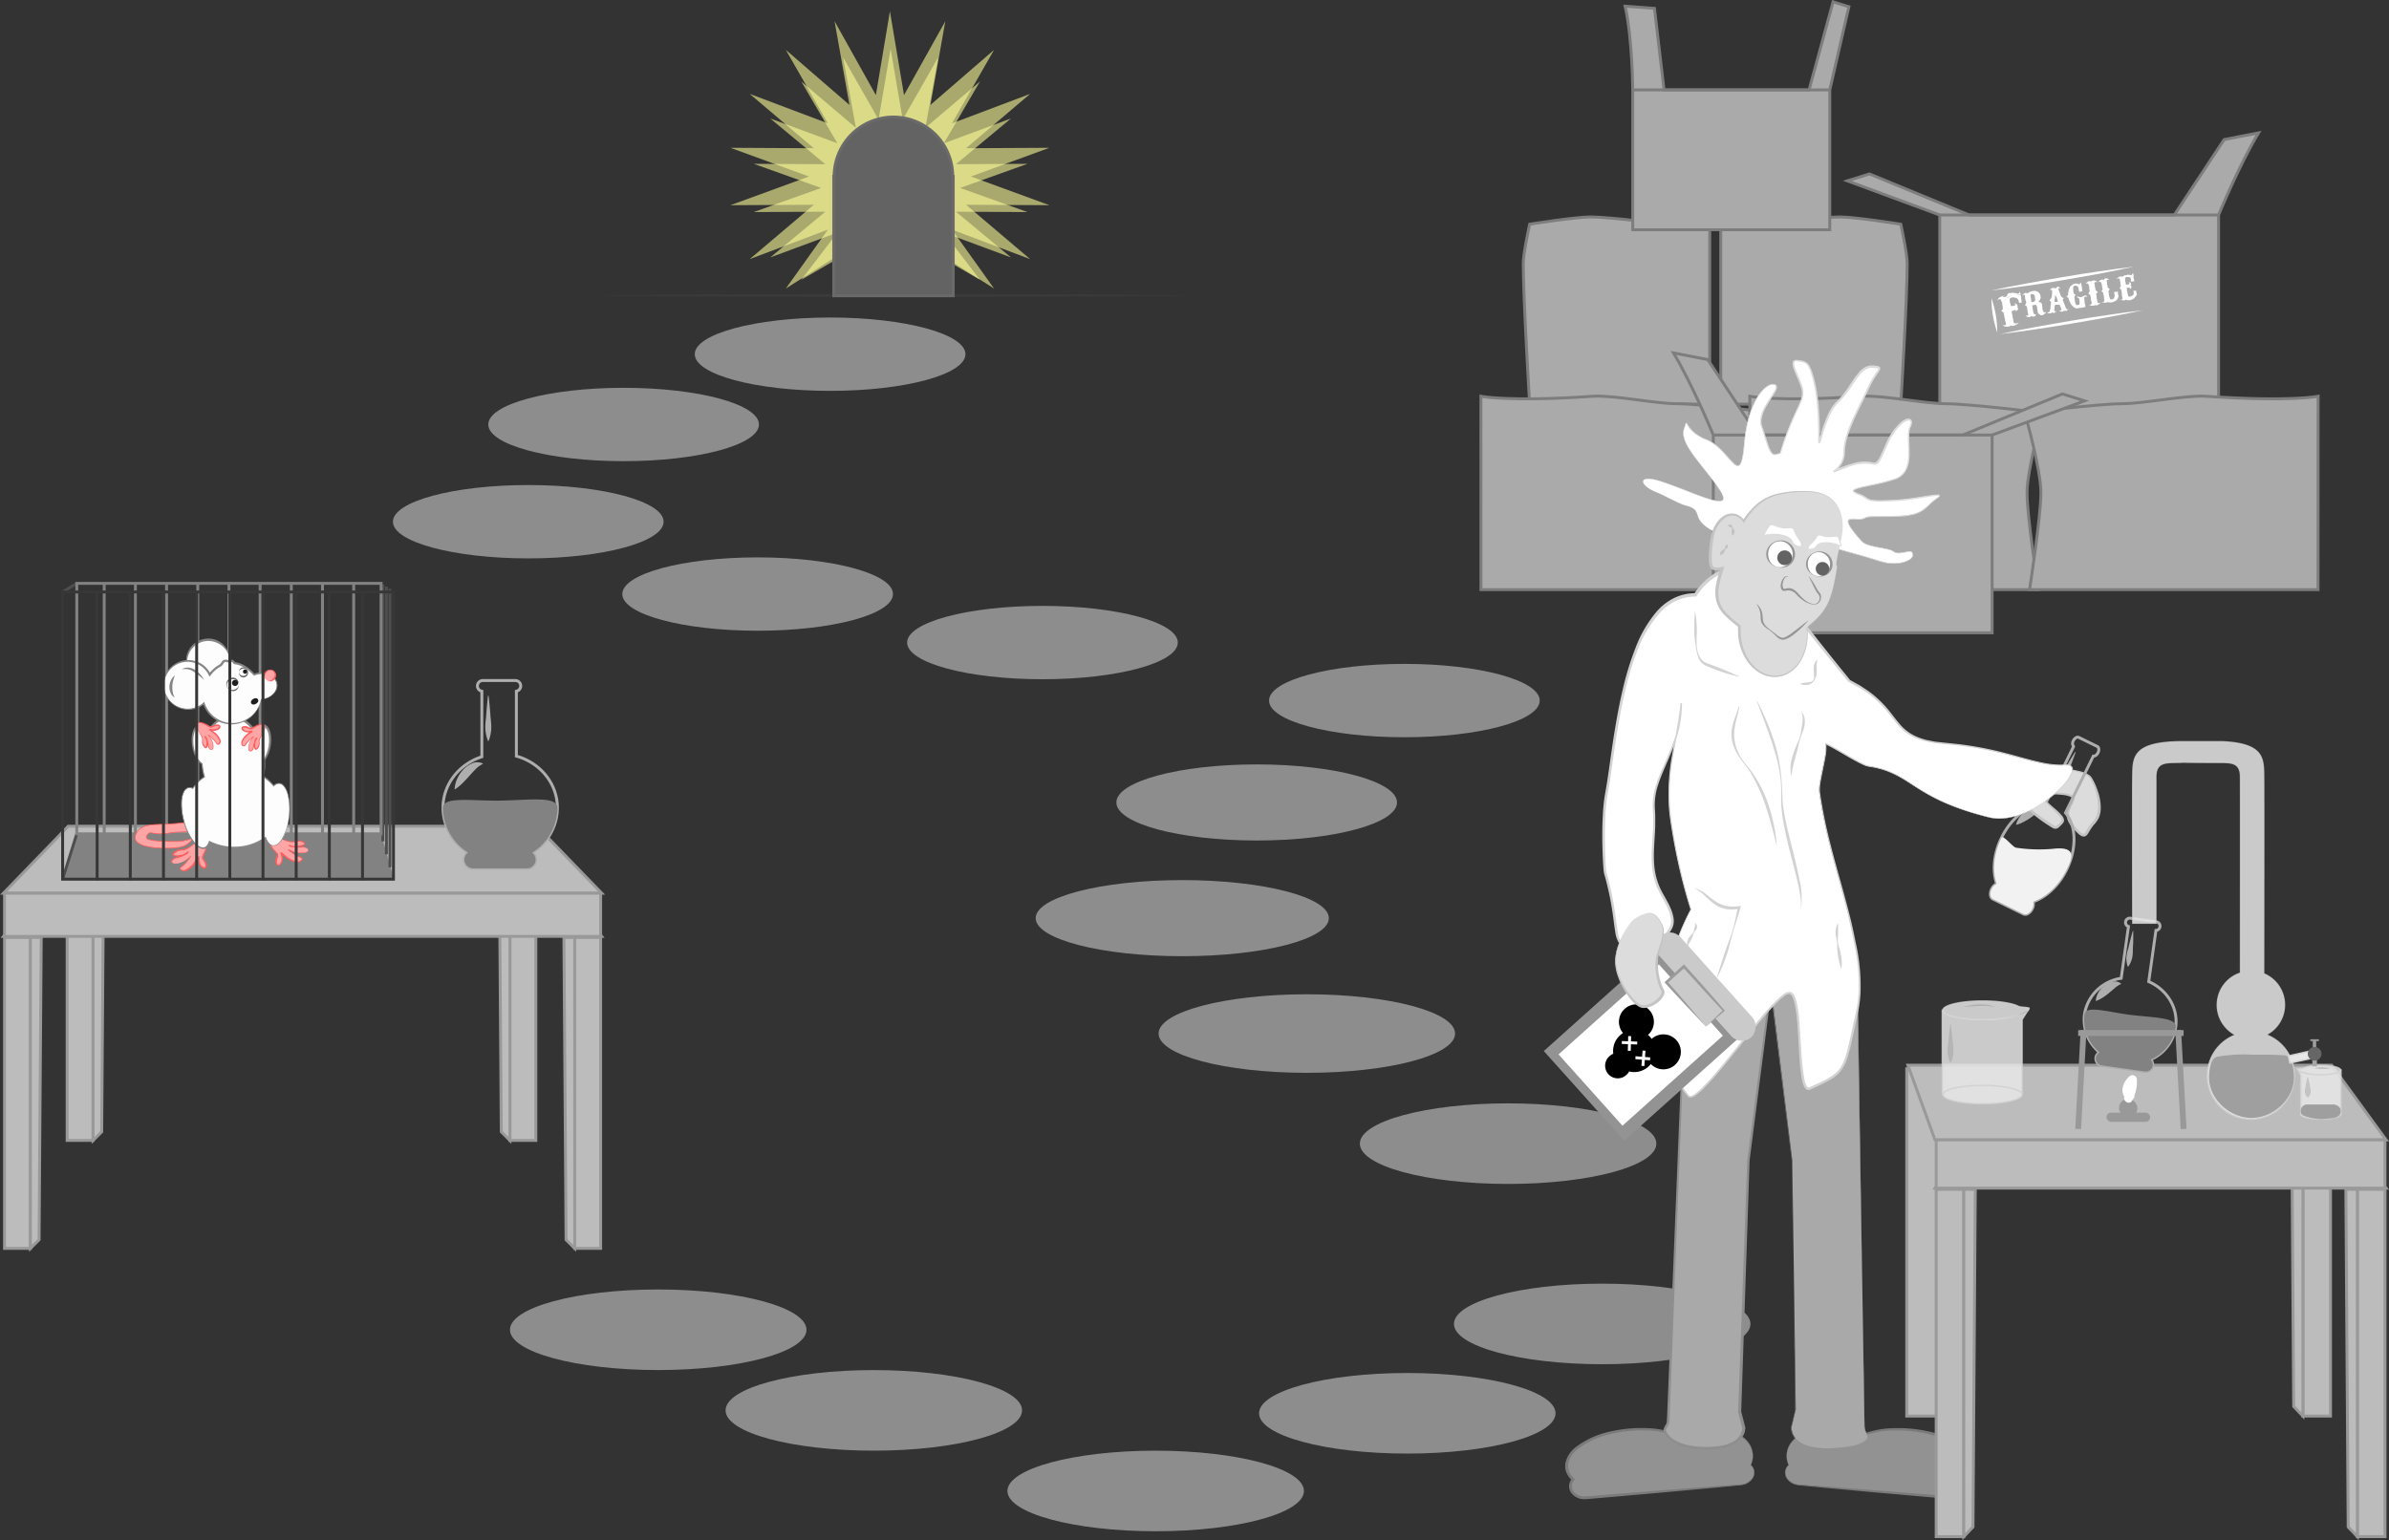 <svg xmlns="http://www.w3.org/2000/svg" width="819.76" height="528.67" viewBox="0 0 819.76 528.67">
  <rect x="0" y="0" width="819.76" height="528.67" fill="#333333" stroke="none"/>
  <title>board</title>
  <g id="Layer_2" data-name="Layer 2">
    <g id="steps-group">
      <ellipse id="step-01" cx="225.86" cy="456.42" rx="50.87" ry="13.83" fill="#8d8d8d"/>
      <ellipse id="step-02" cx="299.84" cy="484.09" rx="50.87" ry="13.83" fill="#8d8d8d"/>
      <ellipse id="step-03" cx="396.56" cy="511.75" rx="50.87" ry="13.83" fill="#8d8d8d"/>
      <ellipse id="step-04" cx="482.9" cy="485.09" rx="50.87" ry="13.83" fill="#8d8d8d"/>
      <ellipse id="step-05" cx="549.78" cy="454.42" rx="50.87" ry="13.83" fill="#8d8d8d"/>
      <ellipse id="step-06" cx="517.49" cy="392.54" rx="50.87" ry="13.83" fill="#8d8d8d"/>
      <ellipse id="step-07" cx="448.43" cy="354.75" rx="50.87" ry="13.48" fill="#8d8d8d"/>
      <ellipse id="step-08" cx="405.68" cy="315.14" rx="50.3" ry="13.06" fill="#8d8d8d"/>
      <ellipse id="step-09" cx="431.22" cy="275.43" rx="48.15" ry="13.06" fill="#8d8d8d"/>
      <ellipse id="step-10" cx="481.9" cy="240.46" rx="46.44" ry="12.59" fill="#8d8d8d"/>
      <ellipse id="step-11" cx="357.71" cy="220.55" rx="46.44" ry="12.59" fill="#8d8d8d"/>
      <ellipse id="step-12" cx="259.98" cy="203.9" rx="46.44" ry="12.59" fill="#8d8d8d"/>
      <ellipse id="step-13" cx="181.27" cy="179.07" rx="46.44" ry="12.59" fill="#8d8d8d"/>
      <ellipse id="step-14" cx="213.99" cy="145.7" rx="46.44" ry="12.59" fill="#8d8d8d"/>
      <ellipse id="step-15" cx="284.84" cy="121.57" rx="46.44" ry="12.59" fill="#8d8d8d"/>
    </g>
    <g id="game-complete">
      <g id="game-complete-group">
        <polygon points="201.47 101.41 227.74 101.17 254.02 101.03 306.57 100.91 359.12 101.02 385.4 101.16 411.68 101.41 385.4 101.65 359.12 101.79 306.57 101.91 254.02 101.79 227.74 101.65 201.47 101.41" fill="#3a3a3a"/>
        <polygon id="shimmer-01" points="305.61 16.83 309.75 41.03 321.92 19.71 317.53 43.87 336.25 27.99 323.87 49.19 346.9 40.67 328.01 56.36 352.56 56.23 329.45 64.51 352.56 72.79 328.01 72.66 346.9 88.35 323.87 79.83 336.25 96.03 317.53 85.16 321.92 95.31 309.75 87.99 305.61 98.19 301.47 87.99 289.3 95.31 293.69 85.16 274.96 96.03 287.35 79.83 264.32 88.35 283.21 72.66 258.65 72.79 281.77 64.51 258.65 56.23 283.21 56.36 264.32 40.67 287.35 49.19 274.96 27.99 293.69 43.87 289.3 19.71 301.47 41.03 305.61 16.83" fill="#ff9" opacity="0.58"/>
        <polygon id="shimmer-02" points="305.37 3.85 310.2 32.65 324.38 7.28 319.26 36.02 341.09 17.13 326.65 42.35 353.49 32.22 331.48 50.88 360.09 50.73 333.15 60.58 360.09 70.43 331.48 70.28 353.49 88.94 326.65 78.81 341.09 99.03 319.26 85.14 324.38 97.23 310.2 88.51 305.37 100.65 300.55 88.51 286.37 97.23 291.48 85.14 269.66 99.03 284.09 78.81 257.25 88.94 279.27 70.28 250.65 70.43 277.59 60.58 250.65 50.73 279.27 50.88 257.25 32.22 284.09 42.35 269.66 17.13 291.48 36.02 286.37 7.28 300.55 32.65 305.37 3.85" fill="#ff9" opacity="0.58"/>
        <path id="hole" d="M327.09,60.53v41h-41v-41h.13a20.35,20.35,0,0,1,40.7,0Z" fill="#636363" stroke="#6a6a6a" stroke-miterlimit="10"/>
      </g>
    </g>
    <g id="stage-03">
      <g id="boxes-group">
        <path id="box-06" d="M586.67,138.73H524.89s-2.2-36.29-2.2-48.39c0-3.35,2.2-13.39,2.2-13.39s15.69-2.49,20.91-2.49c6.45,0,25.8,2.49,25.8,2.49h15.07Z" fill="#aaa" stroke="#7d7d7d" stroke-miterlimit="10"/>
        <path id="box-05" d="M590.46,138.73h61.77s2.21-36.29,2.21-48.39c0-3.35-2.21-13.39-2.21-13.39s-15.68-2.49-20.91-2.49c-6.44,0-25.79,2.49-25.79,2.49H590.46Z" fill="#aaa" stroke="#7d7d7d" stroke-miterlimit="10"/>
        <path id="box-03" d="M508.18,202.38h99s-3.9-24.92-3.9-33.21,5.55-27.47,5.55-27.47-25.65-3.13-33.46-3.13c-7.34,0-21.58-3-28.79-2.56-29,2-38.42,0-38.42,0Z" fill="#aaa" stroke="#7d7d7d" stroke-miterlimit="10"/>
        <g id="box-04-group">
          <path id="box-04-box" d="M633.88,62.07,665.6,73.79V141.7h95.68V73.79S768.4,56.51,775,45.61L763.2,47.9,746.08,73.79H675.67L641.51,59.7Z" fill="#aaa" stroke="#7d7d7d" stroke-miterlimit="10"/>
          <line id="box-04-line" x1="761.28" y1="73.79" x2="665.6" y2="73.79" fill="none" stroke="#7d7d7d" stroke-miterlimit="10"/>
        </g>
        <path id="box-02" d="M600.45,202.38h99s-3.9-24.92-3.9-33.21,5.55-27.47,5.55-27.47-25.66-3.13-33.46-3.13c-7.35,0-21.58-3-28.79-2.56-29,2-38.42,0-38.42,0Z" fill="#aaa" stroke="#7d7d7d" stroke-miterlimit="10"/>
        <path id="box-01" d="M795.41,202.38h-99s3.91-24.92,3.91-33.21-5.56-27.47-5.56-27.47,25.66-3.13,33.47-3.13c7.34,0,21.58-3,28.78-2.56,29,2,38.43,0,38.43,0Z" fill="#aaa" stroke="#7d7d7d" stroke-miterlimit="10"/>
        <g id="box-07">
          <path id="box-07-box" d="M634.43,2.31l-6.56,28.55v48H560.26v-48s-.11-17.69-2.61-28.73l10.06.74,3.29,28h49.76L629,.63Z" fill="#aaa" stroke="#7d7d7d" stroke-miterlimit="10"/>
          <line id="box-07-line" x1="560.26" y1="30.86" x2="627.87" y2="30.86" fill="none" stroke="#7d7d7d" stroke-miterlimit="10"/>
        </g>
      </g>
      <g id="box-08-group">
        <path id="box-08-box" d="M715.3,137.59l-31.72,11.72v67.9H587.9v-67.9s-7.12-17.28-13.66-28.18L586,123.42l17.12,25.89h70.41l34.16-14.09Z" fill="#aaa" stroke="#7d7d7d" stroke-miterlimit="10"/>
        <line id="box-08-line" x1="683.58" y1="149.31" x2="587.9" y2="149.31" fill="none" stroke="#7d7d7d" stroke-miterlimit="10"/>
      </g>
      <g id="fragile-text-group">
        <g id="fragile-text-group-2" data-name="fragile-text-group">
          <path id="f" d="M689.63,100.57h.28l0,0h.28l.18-.07c.69,0,1,0,1.05.12l0,0h.09a2.27,2.27,0,0,1,.93.26h.05c0-.06,0-.11.16-.14s0-.09.16-.11.09-.29.34-.52l0,0v.27l.07.14,0,0,.09.26.05.26a2.18,2.18,0,0,0-.69,0l.06.11.65,0v.19l.16.67,0,.56.09.22,0,.45,0,.11,0,0,.07.1v.2l.08,0,0,.07-.08.09-.05,0h0l-.27.09-.05,0h0l-.18.07-.09,0,0,0,0,0h0l0,0-.05,0h-.09l-.1,0,0-.15,0-.16-.05,0v0l0-.05v0l0,0v0l0,0v0l-.07-.15,0,0v0l-.08-.22v-.27a3.2,3.2,0,0,0-.73-.72s-.06-.06-.16,0-.07-.07-.19,0-.11-.13-.3-.1v-.07l-.1,0v0h-.51l0,0h-.24l-.18.07v0c-.46.22-.66.47-.61.76l0,.36.06.1,0,.39.06.1,0,.12.1.33V104l-.06.13v0c.09,0,.14,0,.15,0v.08l0,.41,0,0v0l0,0v0l.12.4v.07l0,.05v0h0l.08-.09.88-.07c.41-.13.61-.25.58-.38s-.22-.38-.56-.51v0H691a1.25,1.25,0,0,1,.52.1c.2,0,.45.18.78.63l-.09.1.13.16c0,.22-.06.34-.12.37a.83.83,0,0,1,.27.45c0,.33-.25.65-.91,1l-.15,0V107c.15,0,.27-.19.34-.48a.74.74,0,0,0-.44-.12l-.17.11-.05,0v0l-.49.17v0l0,0-.1,0,0,0-.22.08v.07l0,.38.07.14,0,.39h.09v0l.22,1.5.12.4,0,.19.07.14v.31a.8.8,0,0,0,.65.73l.28,0,.13,0a1.68,1.68,0,0,0,.73-.4h0v0c0,.22-.27.54-.95.94v0l-.05,0h0l-.18,0v0l.07.1h0l-.49.13-.46.08a1.2,1.2,0,0,1-.63-.16,1.34,1.34,0,0,1-.63.42H689a3.15,3.15,0,0,1-1.38-.18l-.49-.34v0h.05l.58.09c.42-.07.61-.25.56-.52v-.31l-.08-.18,0,0v0l-.07-.1,0-.12-.17-.42.06-.21-.24-.84-.06-.56-.06-.11h0l-.05,0v-.07l.08-.09-.14-.25v-.3c-.06-.35-.36-.61-.89-.8v0l.61-.83-.11-.36,0-.31v-.23l-.07-.14v-.26l-.05,0,.07-.09v0l-.11-.1v0a.82.82,0,0,1,0-.42l-.07-.14c.09,0,.13,0,.12-.1s-.18,0-.2-.08l0,0v0l0,0v0l0,0v0l-.08-.18,0-.15-.16-.36,0-.12-.07-.11,0,0,0,0c-.16,0-.25-.09-.26-.15l-.27,0a1.28,1.28,0,0,0-.67.5l0,0a2,2,0,0,1,1-1.25,3.3,3.3,0,0,1,.8-.25,1,1,0,0,0,1.54-.24l0,0C688.79,100.82,689.06,100.71,689.63,100.57Zm-1.16,11v0l.22,0,0-.11h0Zm-1.4-10.07v0l.1.06.24,0v0l-.3-.1Zm.44,1.68-.07.17h0l.2-.19Zm1,6.16.16.09v0l-.11,0ZM687.44,103v0l.14,0V103Zm1.36,6.36v.07h.09c0,.07.05.11.11.1l0,0v0Zm-1.34-7.86s.07.07.2,0l.05,0v0l0,0,.14,0,0-.12Zm1.73,9.86.11,0,.17-.06v0ZM687.77,103l.14,0,0-.12Zm.24-.23,0,.07a1.26,1.26,0,0,0,.57-.45v0A1.91,1.91,0,0,1,688,102.78Zm1.21,6.84v.07c.18,0,.28,0,.3.15l.09,0v0l-.36-.17Zm-.31-3.62v0h.28l.08-.09H689Zm.82,4.15v0l.24.25h0l0-.18c-.06,0-.1,0-.12-.12Zm.18-.31v.08l.13,0,0,0v0l-.19,0h-.05v0q.42,0,.45.15l.18,0Zm-.75-8v0l.11.1-.44.15,0,0,0,.08h0l-.05,0-.16.14.08,0c.18,0,.27-.11.26-.15l0,0,.12-.06h.15s0-.08.12-.09l.24-.2v0l-.05,0v0l0,0h0Zm.15,4h0l.17-.15h0C689.36,105.84,689.3,105.89,689.31,105.92Zm-.63-4.41s.06.07.15,0h0v0Zm1.63,9,0,.11h.09l-.06-.11Zm-.71-4.82.09,0,.12-.13v0C689.68,105.6,689.61,105.67,689.6,105.72Zm.89,5v.08l0,0h.05l-.07-.1ZM689,101.54v0h.28v0h-.19Zm1.89,9.67v0q.1,0,.42.24h.05c-.21-.2-.35-.29-.43-.28Zm-1.24-9.48v.07l.13,0,0-.11Zm.55-.29H690l-.29.17v0l.33,0,.06-.16,0,0h.1c.19-.13.29-.21.28-.24h0Zm1.6,9.65-.06.2.06,0h0l.08-.13-.06,0,0,0-.06,0Zm-1.19-10h0l.08-.09h0Zm.37,0s0,.09-.12.1v0l.27,0Zm.26-.46-.08.12h.1l.07-.09v0Zm.21.46,0,.11.23,0Zm.33,0v0l1,0V101c-.51.09-.78.1-.79,0Z" fill="#fff"/>
          <path id="r" d="M697.6,99.86a2.47,2.47,0,0,1,1.6.28,1.89,1.89,0,0,1,.92,1.14c0,.2,0,.3,0,.3l.09.1a1.9,1.9,0,0,1-.34,1.39c-.05,0-.19.18-.4.51v.06c.58.09.93.23,1,.41l.09.1,0,.09h0c.08,0,.13.08.16.29l0,.11v.18l0,0v.2l.09.31,0,.13,0,.08V106a5.84,5.84,0,0,1,.36,1.06.67.67,0,0,0,.42.13h0A.51.51,0,0,0,702,107h0v0c0,.1,0,.17-.07.19l-.11,0h-.25v0H702c-.09.3-.45.61-1.1,1l-.13,0-.1,0a.84.84,0,0,1-.77-.28c-.1,0-.28-.1-.53-.35l0,0v0l-.07-.17h.15v0s-.07,0-.08-.08l-.12-.06,0-.09-.06-.11v-.39l-.08,0,0-.17.06-.07-.07-.19,0-.1-.07-.16v-.21l0-.11v-.26l-.08-.22,0,0v0c-.06,0-.11-.11-.18-.35s-.35-.18-1-.09l-.46.08.17,1,.06.55.06.14,0,0,.06.14,0,.23-.06.07.11.18,0,0,0,0,0,0h0l.12.28,0,0v0l0,.11,0,.09c.22.26.44.37.64.33a.65.65,0,0,0,.35-.24h0v0a.67.67,0,0,1-.28.42.8.8,0,0,1-.63.56,1.6,1.6,0,0,1-.93-.22.89.89,0,0,1-.54.42h-.07a2,2,0,0,1-1.39-.52v0l.54,0,.2-.06h.11l0,0v0q.08,0,.15-.39s-.08,0-.09-.07l0,0,0-.13v-.29l-.07-.17,0-.09-.06-.17,0-.13,0,0,0,0-.15-.89,0-.1-.18-.64,0-.1-.6-.37,0,0v0c.31-.41.45-.68.43-.81v-.21l0,0v-.06l0-.11-.1-.16v0l.06-.07L695,103v-.15l-.09-.25,0-.26v-.15l-.07-.19,0-.7a.68.68,0,0,0-.49-.12l-.52.33v0a1.88,1.88,0,0,1,.83-.8c0-.08.19-.15.44-.19a1.08,1.08,0,0,1,.6.21,3.11,3.11,0,0,1,1-.62h0l0,0Zm-1.79,4.71c0,.06-.12.13-.4.22v0l.1,0a1.56,1.56,0,0,1,.43-.19v-.06l0,0h0l0,0Zm-.32.06v0l.17,0v0Zm-.07-1v.06l.15,0v0Zm1,.77v.06l.18-.06v0Zm-.48-3.78v0l.17,0v0Zm1.1.31c0,.06,0,.09-.06.1l0,0-.17.06h-.1l.05.29,0,.12,0,0v.27l.11.39v.18l.08.22,0,.2-.05.1.1.16v.2l0,.11v.12c0,.18.12.25.26.23l.49-.06c.45-.19.65-.43.6-.7s0-.23.14-.26v0c-.09,0-.15,0-.16-.07l-.1-.57.06-.07c-.2-.63-.37-.93-.52-.91s-.2-.1-.55-.08v0l0,0-.14,0v-.06Zm-.44-.42v0h.21v0h-.22Zm.63,3.54v0l.11,0,.23-.1v0l-.11,0Zm.11.46v.05h.11v0Zm-.45-4v0h.18l.11,0v-.06h0l-.14,0,0,0Zm.87,3.3,0,0v0l.13-.06v-.05Zm.12.1v0l.18,0v0Zm-.45-3.41v0h.15v-.06Zm.69,3.13v.06l.17-.09v0h-.07Zm-.22-3.15v0h.25l.07,0v0H698Zm.61,2.91v0l.11,0v0Zm.13.5v0h.25v0h-.24Zm-.36-3.42v0l.14,0v0Zm.71,3.42s0,0,.12,0h0v0Zm-.05-.73v0l.11,0,0,0v0h0Zm-.43-2.67v0h.25l.18,0v0l-.39,0Zm1.39,6.9v0l.41,0,.1,0s-.16,0-.48,0Zm-.46-3.46v0h.22v0h-.21Zm-.43-3.46v0h.22l.07,0v0h-.22Zm.42,2.37v0l.07,0,.13-.11h0Zm1.08,4.53,0,0v0l.3,0v0ZM700,104V104l.14,0v0Zm1.09,3.31s0,.06.12,0h0v0Z" fill="#fff"/>
          <path id="a" d="M706,98.42h.11c.25,0,.55.1.91.45l.11.2h0a.61.61,0,0,0-.59-.15.34.34,0,0,0-.26.23l.26.63s-.06,0-.05.1l0,0h0l0,.15h0v-.13h.07c.46,1.43.79,2.13,1,2.09l.11.17a1,1,0,0,1,.48.19v0a2.69,2.69,0,0,0-.35.62l1.22,3a.35.35,0,0,0,.37.18l.1,0a.63.63,0,0,0,.4-.31l0,0a1.79,1.79,0,0,1-1.07.93l-.48-.14-.07,0a1.61,1.61,0,0,1-.57.34l-.15,0a1.24,1.24,0,0,1-1-.43h0a1.88,1.88,0,0,0,.64,0,.22.22,0,0,0,.18-.27l-.19-.46.19-.16h0l-.16.09,0,0-.07-.35c-.11,0-.25-.26-.41-.85l0,0v0l-.36.06-.4,0-.11,0h-.53c0,.05-.08.09-.27.14a12.19,12.19,0,0,1-.14,1.53l0,.45a.28.28,0,0,0,.32.13.71.71,0,0,0,.34-.18v.06a1.57,1.57,0,0,1-.63.66l-.15,0a1,1,0,0,1-.66-.16h0a1.13,1.13,0,0,1-.54.35l-.15,0c-.61,0-.93-.16-1-.42a.92.92,0,0,0,.49,0c.27,0,.43-.26.49-.63h0l0,0v-.08l.19-.81,0,0v-.06l0-.53,0,0,.16-1,0,0v0a1.18,1.18,0,0,0,0-.43,1.9,1.9,0,0,0-.54-.47,2,2,0,0,1,.47-.54l.2-.34c0-.18.07-.33.29-.45v0h-.11c0,.1,0,.16-.09.17h0l0-.06a8.8,8.8,0,0,0,.17-1.84l0-.25a.37.37,0,0,0-.47-.35l-.3.18v0c.22-.45.45-.69.7-.74,0,0,0-.07.16-.09v0l0,0h.08v.06h.07v-.06a1.52,1.52,0,0,1,1,.22A1.29,1.29,0,0,1,706,98.42Zm-2.29,7.2,0,0v0h0l.1,0v0Zm.21-.07v0h.05l.13,0v0H704Zm.24-.1v.06l.11-.05v0Zm.07-3.7v.08l.13-.11v0Zm-.08-2.35v0h0l.13-.15h0C704.16,99.33,704.12,99.37,704.12,99.4Zm.38,2.14v.06l.56-.41v0l-.07,0Zm.75-.41c0,.37,0,.56-.16.58l0,0,0,.47.06.09a6.35,6.35,0,0,0-.22,1.35l0,0c.08,0,.12,0,.13.07l0,0h0l.13-.06.74-.07s.07-.07.21-.1l-.45-1.27,0-.09a3.33,3.33,0,0,1-.48-1.06ZM704.36,99v0h0l.11,0v0h0Zm.87,1.94-.05.13h.07l0-.1v0Zm.08,0h0c.11-.06.16-.11.17-.16v0C705.37,100.93,705.3,101,705.31,101Zm.33,0,.13.07.2-.07v.06l.12,0c0-.06-.08-.07-.2-.05v0l0,0h-.22Zm.1-.29h0l.13-.09v0h0Zm.22-.25v.05a1.19,1.19,0,0,0,.38-.34h0a.76.76,0,0,0-.29.26Zm.21.57.13.07,0,0v0Zm.28.08.12.07v0l-.08-.05Zm.95,4.56,0,.09h.08v-.09Zm-.75-4.48v0h.14s0-.06-.11,0Zm.85,4.43v0h.07l0-.09Zm.12.28.14.08v0l-.09,0Zm.14.11v0l.15,0,0-.09Zm.06-.5h0l.25-.11v-.06Q707.81,105.44,707.82,105.51Zm.17.58.14.13.07,0v-.09l-.15,0Zm-.1-.81,0,0,.1,0v-.06Zm.82,1v0a.33.33,0,0,0,.32.1Z" fill="#fff"/>
          <path id="g" d="M711.77,97.38h.11l.1,0,.08,0,.06-.08c.3,0,.46,0,.47.09l.17-.05s.18.11.54.23v0l0,0-.14,0v0a.62.62,0,0,1,.36,0,.77.77,0,0,0,.29-.37,1.15,1.15,0,0,0,.3-.28l0,0,0,.17v.18l0,0v0l0,.08.05.11,0,0,.06.13,0,.14,0,.12.06.13,0,.28.08,0,0,.13,0,0v.26l.08.24,0,0v0l0,.11v.26l.13.53c0,.11,0,.18-.11.19h-.06v0l-.24.08-.62.1-.08,0,0-.14a.08.08,0,0,1-.09-.08c0-.1,0-.15,0-.16l-.06-.13,0-.17s0-.07.12-.11l0,0v0h0l-.09.07-.12-.21.06-.13a1.37,1.37,0,0,0-1.09-1.12l-.13.08H712a.79.79,0,0,0-.66.72l.06.11-.06.07.11.45-.06.24.07.19,0,.26c.1.6.24.89.39.86l.41.28v0c-.3.32-.45.55-.44.68l0,0v.23l.08.25,0,.55h.06l0,.28,0,.12.06.16v.12l.08.28,0,0v0c.16.49.27.73.34.72a1,1,0,0,0,.62.07l.16-.09h.11c.15,0,.24-.25.27-.68l.13-.06-.17-.12,0-.19a.48.48,0,0,1,.12-.49l.07-.07v0l-.21.2h0l0-.12v-.17l-.06-.14h0l-.05-.08.05-.12s-.09-.07-.15-.24l0,0h0l0,0h0l-.09,0a2,2,0,0,0-.52-.29l-.25-.16.11,0h.18l0-.07h.11L714,102h.22s.16-.12.52-.24a.79.79,0,0,1,.42-.25v0l.2-.1.17,0c.22,0,.44.07.67.35l-.1,0v0c.07,0,.11,0,.12,0a.18.18,0,0,1-.11.22h0a.34.34,0,0,0-.39-.17l-.23,0c-.27.12-.36.39-.29.8l.07.37,0,0h0l0,0v.24l0,0h0v.46l0,.08h0l.16.44v.2l.08.25,0,.15h.07l0,.25-.07,0v0l.09.1c0,.15,0,.23-.07.24h-.07l-.08,0-.5.15h-.11l-.3.08c-.21,0-.32,0-.32,0l-.21.07-.45,0-.37.12v0l0,0-.27.08a1.68,1.68,0,0,0-.59-.07c-.7-.34-1.08-.62-1.13-.85a2.4,2.4,0,0,1-.59-.71l-.45-.91h.14a.57.57,0,0,1-.25-.42h0l-.15-.32v-.2l-.14-.18,0,0v0a.23.23,0,0,0-.23-.11c0-.08-.1-.13-.24-.14v0a.23.23,0,0,1,.18-.15v0l-.07,0-.16.11h-.07v0l.46-.61c0-.18,0-.27.09-.28l0-.19,0-.25,0,0v0a.27.27,0,0,1,.13-.29l0-.08c0-.57.1-.86.2-.88a2.07,2.07,0,0,1,.55-1.14.35.35,0,0,1,.19-.13l0,0v0c.24-.21.36-.34.36-.38Zm-2.27,4.47v0l.1,0v-.06Zm.38-.3h0l.06-.07h0Zm.63,2.16v0l.08.05v0Zm-.12-2.46v.06l.11,0v0Zm.61,2.81v0q.19.16.27.15v0Zm-.42-2.92,0,0v0h0l.1,0v0Zm.23-.13v0h0l.11-.11h0Zm.87,4.59v0l.14,0,.1-.07.16,0v-.06h0Zm-1.16-7.28v0l.14,0v0Zm.55,2.53L711,101h0l.12-.14Zm.72,3.68v.06l.35.2h0l-.37-.25Zm-.57-3.82,0,0v0l.1,0v-.06h0Zm.94,4.78h0a.7.7,0,0,1,.27-.14v0l-.07,0C712.23,105.41,712.16,105.46,712.16,105.49ZM711.3,98v0l.14,0v0Zm.27-.14v0h0l.24-.07v0l-.14,0Zm2.31,6.88v0l.14,0v-.06Zm-1.14-7.09v0h.31s-.1-.05-.28,0Zm1.39,6.92v0l.11,0v-.06Zm0,.17v0l.14,0v0Zm-.1-1.58v0h0l.09,0V103Zm.31,1.34h0l.06-.07h0Zm-.76-4.9,0,0v0l0,0,0,0h.07l0,0v0l0-.09Zm0,.22h0l.06-.07h0Zm.67,3c0,.06,0,.09-.09.1l0,0v0h0l.15-.16Zm-.51-3.35h0l.07-.07h0Zm.67,3.61v0l.14,0v0Zm.2,1.13h0l.06-.07v0Zm0-1.65s0,.06-.09.07v0h.07l.06-.1Zm-.07,0h0l.06-.07h0ZM714,99.28v0h0c0-.07.1-.17.34-.29v0h0C714.14,99.12,714,99.22,714,99.28Zm.66,3.76v0l.14,0v0Zm-.54-3.51v0l.14,0v0Zm-.31-1.94v0l.14,0v0Zm.9,4.71.12.07c.15-.28.24-.42.28-.43l0,0,.1,0v0h-.1v0l.14-.19h0C715,102.09,714.8,102.29,714.73,102.3Zm.57-.39v0h.07l0,0v0Zm.18-.41-.05.13h0a.16.16,0,0,0,.11-.14Zm0,.28v0l.2,0v0Z" fill="#fff"/>
          <path id="i" d="M717,96.48a1.08,1.08,0,0,1,.59.18.69.69,0,0,1,.39-.32,1.52,1.52,0,0,1,1.66.48l-.54,0c-.33.08-.48.19-.46.33l.18.76,0,.18v.24l.08.23v.22L719,99l.12.68.69.49v.06c-.14.23-.25.35-.35.37l0,0v0a.57.57,0,0,0-.18.45l.13.56.09.5-.07,0,0,.27.06.17,0,0v0l.13.35.09.69,0,.08,0,.12q.45.3.57.27a1,1,0,0,0,.45-.23h0c0,.23-.19.45-.7.68l-.05,0h0a1,1,0,0,1-.47.3.84.84,0,0,1-.65-.13c0,.09-.18.17-.59.26a2.36,2.36,0,0,1-1.31-.23l-.22-.15,0,0,.47.1c.37-.16.53-.35.5-.55l0,0,0-.18.07-.1-.12-.23,0,0-.1-.36v0a6.58,6.58,0,0,1-.14-1.27l-.11-.16v-.18l-.09-.29v-.1l-.64-.46c.32-.46.46-.75.44-.88l0-.54-.13-.25V99l0-.83c-.08,0-.16-.16-.25-.53l0-.09q0-.27-.6-.27h0a.57.57,0,0,0-.37.22v-.06a2,2,0,0,1,1.07-.92Zm-.14.89s0,0,.11,0h0v0Zm.68,3.92v0h.07l.09-.15v0l-.13.15Zm.16-.21v0l.07,0,.09-.13v0s-.06,0-.08.13Zm.29.19v0l.15,0v0Zm0-.6,0,.09H718v-.09Zm.14-.27-.05.13v0h0l0-.16v0Zm-.6-3.21v0l.25-.07v0l-.15,0Zm1.3,6.33v0H719s-.05,0-.12,0Zm0-.23v.06l.11,0v0Zm-.51-3.3,0,.1.07,0V100Zm-.51-2.91.08,0h0v-.06Zm.56,2.78,0,.09h.07l0-.1Zm.7,3.49v0h.18v0h-.18Zm-.61-3.66v0l.06-.07v0ZM718,97V97l.14-.05v0Zm.65,3.71v0l.09-.11h0Zm.51,2.91v.06h.15Zm-.59-4.21,0,.1v0h0l.06-.14Zm0-.2v.07l.1-.05v-.06Zm.73,4.2v0l.18,0,0,0h0v-.06l-.17,0,0,0Z" fill="#fff"/>
          <path id="l" d="M722.35,95.55a1.54,1.54,0,0,1,1.45.55h0a.82.82,0,0,0-.45-.07h-.07c-.27,0-.41.2-.4.44l.07.22.08.62-.06.07,0,0v0l-.06.07.09.08v.15l.08,0-.06.07.1.19,0,.16.08,0v.19l.05.11v0l-.06.1v0l.3.46c.08,0,.24.07.48.25a2.33,2.33,0,0,0-.48.84v.18l.11.22,0,.41.09.32-.06.07v0l.08.08v.18l.1.37v.06l-.06.1.08,0,0,0v0l.08,0,.05.27c.07.39.32.54.78.46s.71-.45.89-1.15l0-.32-.1-.17v0l.18,0v-.06l0,0h0l-.15,0v-.18l-.13-.52c0-.12,0-.18.08-.19l.18,0,.08,0,0,0,.36,0,.56-.15,0,0,.07.59,0,.14-.06.07a2.7,2.7,0,0,1,.24.71,1.67,1.67,0,0,1-.28.93c-.2.41-.39.63-.58.67,0,.09-.16.2-.53.31l-.11,0c0,.12-.32.24-1,.36a3.16,3.16,0,0,1-1.3-.13l-.06.07-.05,0h0l-.23.11a3.45,3.45,0,0,1-1.66-.22l0,0v-.05h.62c.25-.12.36-.27.32-.45s0-.12,0-.13l-.06-.14.06-.1-.09-.08,0-.12v-.15l0,0h0l0-.31-.09-.49,0,0,0-.08-.12-.52V101l-.06-.14v-.23c0-.19-.25-.39-.65-.61a2.35,2.35,0,0,0,.47-.87.77.77,0,0,1-.18-.39v-.33l-.13-.34V97.7l0-.11v0l0,0v0l-.08,0-.06-.35c-.15-.4-.35-.57-.6-.53h-.07a.66.66,0,0,0-.37.25l0,0a1.14,1.14,0,0,1,.44-.62h0l.15,0h0v0h-.15a1.33,1.33,0,0,1,.75-.37,1,1,0,0,1,.69.15A.92.92,0,0,1,722.35,95.55Zm-1.58.7.08,0h0l-.09-.05Zm.31,0v.06h.11v-.06Zm.44,2.51v0l.06-.07v0Zm.12,0h0l.06-.07h0Zm.09-.32-.06.11h.07l0-.1Zm.77,4.63h0l.06-.07h0Zm-1-6.77v0h.11v-.05Zm1.2,6.65,0,0v0h0l.1,0v0Zm.17-.06,0,0v0l.11,0Zm-1.15-6.57v0l.15,0v0Zm.36,1.77v0l.09-.11h0Zm.17.18v0l.09-.11h0Zm.83,4.52v0h.07l.1,0v0h-.07ZM722.29,98v0l.06-.07v0Zm1,4.76v0h0a1.43,1.43,0,0,0,.47-.26h0A1.44,1.44,0,0,1,723.27,102.73Zm-.64-5.13h0l.07-.07h0Zm2.62,5.48.08,0h0l-.08-.05Zm.26,0,.08,0h0l-.08,0Zm.45.1v0l.26,0v-.06Zm-.1-2.51v.06l.1,0v0Zm.31.31v.06c.22-.12.34-.21.36-.28h0A.58.58,0,0,1,726.17,101Zm.37-.4v0l.06-.07v0Z" fill="#fff"/>
          <path id="e" d="M731.83,93.81h0s0,0,.12,0l.17.79A.4.4,0,0,1,732,95l0,0h0l0,0h0l0-.09.08,0v.23l.16.7.08.49c0,.15,0,.24-.1.25l-.27,0-.14.06-.28,0-.27.07-.08-.25,0-.35,0-.1.07-.19a.15.15,0,0,1-.13-.15v-.21c0-.17-.33-.31-.9-.39h-.21c-.47.09-.76.21-.85.38h0a6.12,6.12,0,0,1,.08,1.3c.06,0,.1,0,.14.18v.33l.08,0,0,0,0,0v.2c0,.23.14.33.3.31l.26-.14h.39a.4.4,0,0,0,.23-.51c0-.11-.12-.2-.29-.27v0h0c.48,0,.75.15.79.38l.05.11v0a.75.75,0,0,1-.11.61.12.12,0,0,0,.16.11l.16.36a.72.72,0,0,1-.61.72l-.17.06v0q.27-.33.24-.48s-.14-.07-.4,0l-.11,0-.23.07,0,0v0c-.29.07-.43.15-.42.25l.09.1.07.6,0,0v0l0,.24v.09H730l0,.16,0,.19,0,0v.23l.09.31h0l.15.23-.06.07,0,.08,0,0v0l.09.12-.06.07a.35.35,0,0,1,.18.26l.52,0a2.44,2.44,0,0,0,1.25-.75l0-.32,0,0v0l0-.34,0,0v0l0-.19-.11-.21L732,100l-.09-.08v-.07l0,0v0h.39l.1-.07.36,0,.2,0,0,0h0l0,.18v0l.11.22v.08l0,.24.1.16,0,.08a.26.26,0,0,1-.19.16v0l.16-.11.07.19,0,.11c0,.21-.3.65-.95,1.31a4.56,4.56,0,0,1-1.05.54l0,0-.16.06-.14,0a2.28,2.28,0,0,1-1.5-.18.82.82,0,0,1-.35.27l-.17,0a2.16,2.16,0,0,1-1.25-.25l-.08,0-.13-.1,0,0a1.35,1.35,0,0,0,.48.1l.17,0c.2-.12.28-.26.25-.43l-.06-.1.06-.07-.09-.14v-.2l-.08-.22.06-.07-.12-.07,0-.37,0-.08v-.26l0-.12,0,0-.09-.1,0-.46,0-.12-.07-.16,0-.12s-.07,0-.08-.08V99.3l-.08,0h.07v0c-.12,0-.26-.07-.39-.26l.06-.07,0,0-.25,0v0l.43-.63,0-.28V97.8l-.05-.08,0-.35s-.08,0-.09-.07l0-.4,0,0v0l0-.23-.09-.11v-.2a3.66,3.66,0,0,0-.2-.76l-.59,0-.3.26h0v0c0-.24.26-.55.91-.92l.31-.06a.81.81,0,0,1,.6.16,3,3,0,0,1,1-.55l.49-.06.36-.12s.17,0,.47,0l1,.16C731.45,94.34,731.62,94.16,731.83,93.81Zm-4,4.82,0,0v0h0l.1,0v0Zm.08.46v0h.11V99Zm-.57-3.85,0,.08v0h0l.06-.07v0l0,0,.13,0v0h-.17l0,0Zm1.13,3a.25.25,0,0,1-.22.16v.06l.32-.21v0Zm-.17.47h0l.13-.07v0h0C728.38,98.66,728.34,98.69,728.34,98.72Zm.46-.66v.06l.1-.05V98Zm.13-.08.08,0,.13,0-.07,0Zm.18-.18v0h.11v-.06Zm-.49-3.17s0,.05.12,0h0v0Zm.56,3v0l.08,0,.06-.06-.11,0Zm1.31,5.18v0l.15-.11v0h0Zm-1.16-8,.08,0h0l-.08,0Zm1.38,7.84h0l.06-.07h0Zm.41-.31h0l.06-.07h0ZM730,94.92v0l.22,0h0v0l-.22,0Zm1.54,7v0h0l.2-.1v-.06Zm-.64-4.07v0l.12-.16v0Zm.94,3.93h0l.06-.07h0Zm-1-6.58.19.09v-.06l-.15,0Zm1.26,6.4h0l.09-.1h0Zm-.72-5.79h0l.06-.07h0Zm1,5.55h0l0-.07h0Zm.24-.25v.06l.1-.05v0Zm.22-.18-.06.07v0h.07l.05-.1Zm-.94-5.16s.12.07.33.09h0v0Zm0-.68v.09H732v-.09Z" fill="#fff"/>
        </g>
        <path d="M683.26,99.71c4-.89,8.12-1.67,12.2-2.43s8.16-1.44,12.24-2.16,8.18-1.33,12.28-1.93l6.15-.89c2.06-.26,4.11-.55,6.17-.78-2,.45-4.06.84-6.09,1.27L720.1,94c-4.07.76-8.16,1.44-12.24,2.16s-8.18,1.33-12.28,1.93S687.38,99.23,683.26,99.71Z" fill="#fff"/>
        <path d="M686.17,114.68c4.06-.88,8.13-1.66,12.2-2.42s8.16-1.44,12.24-2.16,8.18-1.33,12.28-1.93l6.15-.89c2.06-.26,4.11-.55,6.17-.78-2,.45-4.06.84-6.09,1.26l-6.1,1.16c-4.08.77-8.16,1.44-12.24,2.16s-8.18,1.33-12.28,1.94S690.3,114.2,686.17,114.68Z" fill="#fff"/>
        <path d="M683.34,102.37a35.15,35.15,0,0,1,2,11.74,36,36,0,0,1-2-11.74Z" fill="#fff"/>
      </g>
    </g>
    <g id="stage-01">
      <g id="table">
        <g id="lt-bk-leg">
          <rect id="lt-bk-leg-front" x="23.04" y="284.71" width="8.89" height="106.72" fill="#bcbcbc" stroke="#999" stroke-miterlimit="10"/>
          <polygon id="lt-bk-leg-side" points="34.9 388.47 31.94 391.43 31.94 284.71 35.64 285.45 34.9 388.47" fill="#bcbcbc" stroke="#999" stroke-miterlimit="10"/>
        </g>
        <g id="rt-bk-leg">
          <rect id="rt-bk-leg-front" x="174.97" y="284.71" width="8.89" height="106.72" transform="translate(358.83 676.15) rotate(-180)" fill="#bcbcbc" stroke="#999" stroke-miterlimit="10"/>
          <polygon id="rt-bk-leg-side" points="172.01 388.47 174.97 391.43 174.97 284.71 171.26 285.45 172.01 388.47" fill="#bcbcbc" stroke="#999" stroke-miterlimit="10"/>
        </g>
        <g id="top">
          <polygon id="top-top" points="206.47 306.58 1.18 306.58 23.41 283.6 184.23 283.6 206.47 306.58" fill="#bcbcbc" stroke="#999" stroke-miterlimit="10"/>
          <polygon id="top-front" points="206.47 321.4 1.18 321.4 1.55 320.89 1.55 306.58 206.1 306.58 206.1 320.89 206.47 321.4" fill="#bcbcbc" stroke="#999" stroke-miterlimit="10"/>
        </g>
        <g id="lt-tp-leg">
          <rect id="lt-tp-leg-front" x="1.55" y="321.77" width="8.89" height="106.72" fill="#bcbcbc" stroke="#999" stroke-miterlimit="10"/>
          <polygon id="lt-tp-leg-side" points="13.41 425.52 10.44 428.49 10.44 321.77 14.15 321.77 13.41 425.52" fill="#bcbcbc" stroke="#999" stroke-miterlimit="10"/>
        </g>
        <g id="rt-tp-leg">
          <rect id="rt-tp-leg-front" x="197.2" y="321.77" width="8.89" height="106.72" transform="translate(403.3 750.26) rotate(-180)" fill="#bcbcbc" stroke="#999" stroke-miterlimit="10"/>
          <polygon id="rt-tp-leg-side" points="194.24 425.52 197.2 428.49 197.2 321.77 193.5 321.77 194.24 425.52" fill="#bcbcbc" stroke="#999" stroke-miterlimit="10"/>
        </g>
      </g>
      <polygon id="cage-btm" points="21.19 302.13 26.35 286.2 130.77 286.2 135.32 302.13 21.19 302.13" fill="#828282"/>
      <g id="cage-lt_side">
        <g id="lt-side-top-btm-group">
          <line id="lt-side-btm" x1="21.49" y1="301.76" x2="26.35" y2="286.2" fill="none" stroke="#4e4e4e" stroke-miterlimit="10"/>
          <line id="lt-side-top" x1="21.49" y1="203.19" x2="26.35" y2="200.23" fill="none" stroke="#4e4e4e" stroke-miterlimit="10"/>
        </g>
      </g>
      <g id="cage-rt_side">
        <g id="rt-side-bars-group">
          <line x1="131.37" y1="200.6" x2="131.37" y2="288.79" fill="none" stroke="#4e4e4e" stroke-miterlimit="10"/>
          <line x1="132.59" y1="201.34" x2="132.59" y2="293.24" fill="none" stroke="#4e4e4e" stroke-miterlimit="10"/>
          <line x1="133.8" y1="202.08" x2="133.8" y2="297.68" fill="none" stroke="#4e4e4e" stroke-miterlimit="10"/>
        </g>
      </g>
      <g id="cage-back">
        <rect id="back-square" x="26.35" y="200.23" width="104.42" height="85.97" fill="none" stroke="#828282" stroke-miterlimit="10"/>
        <g id="back-bars-group">
          <line x1="35.76" y1="200.18" x2="35.76" y2="286.57" fill="none" stroke="#828282" stroke-miterlimit="10"/>
          <line x1="46.46" y1="200.18" x2="46.46" y2="286.57" fill="none" stroke="#828282" stroke-miterlimit="10"/>
          <line x1="57.16" y1="200.18" x2="57.16" y2="286.57" fill="none" stroke="#828282" stroke-miterlimit="10"/>
          <line x1="67.86" y1="200.18" x2="67.86" y2="286.57" fill="none" stroke="#828282" stroke-miterlimit="10"/>
          <line x1="78.56" y1="199.86" x2="78.56" y2="286.24" fill="none" stroke="#828282" stroke-miterlimit="10"/>
          <line x1="89.26" y1="200.18" x2="89.26" y2="286.57" fill="none" stroke="#828282" stroke-miterlimit="10"/>
          <line x1="99.96" y1="200.18" x2="99.96" y2="286.57" fill="none" stroke="#828282" stroke-miterlimit="10"/>
          <line x1="110.66" y1="200.18" x2="110.66" y2="286.57" fill="none" stroke="#828282" stroke-miterlimit="10"/>
          <line x1="121.36" y1="200.18" x2="121.36" y2="286.57" fill="none" stroke="#828282" stroke-miterlimit="10"/>
        </g>
      </g>
      <g id="rat-group">
        <path id="tail" d="M66.55,281.86c-11.12,2.13-18-.53-20,4.69s12.41,4.91,15.46,4.19,4.41-3,3.57-2.87a15.36,15.36,0,0,1-5,.93c-3.14,0-11.16.12-10.29-1.73,1.19-2.55,1.49-.12,7.81-1.14s14,.28,16.56-1.4" fill="#ffa5a5" stroke="#ff5d5d" stroke-miterlimit="10" stroke-width="0.25"/>
        <g id="head-rt-ear">
          <circle cx="71.46" cy="227.04" r="7.44" fill="#fdfdfd"/>
          <path d="M78.94,227a8.14,8.14,0,0,1-2,5.43,7.18,7.18,0,0,1-5.43,2.32,7.8,7.8,0,0,1-5.35-2.4,8.09,8.09,0,0,1-2.3-5.35,7.62,7.62,0,0,1,7.65-7.83,7.32,7.32,0,0,1,5.43,2.4A8,8,0,0,1,78.94,227Zm-.08,0A7,7,0,0,0,76.55,222a7.68,7.68,0,0,0-5.09-2,7.29,7.29,0,0,0-7.24,7,6.9,6.9,0,0,0,2.07,5.17,7.07,7.07,0,0,0,5.17,2,7.85,7.85,0,0,0,5.09-2A6.88,6.88,0,0,0,78.86,227Z" fill="#858585"/>
        </g>
        <g id="foot-rt">
          <path d="M95.6,287.84c2.26.38,3.69,1.55,5.65,1s4.52.76,2.56,1.36a6.62,6.62,0,0,1-4.22.22c-1.28-.68,1.28.68,3.88.42,2.25-.22,3,1.21,1.48,1.77a3.3,3.3,0,0,1-.88.19,8.93,8.93,0,0,1-5.16-1.1c-.64-.34,2.22,2,4,2.53s.11,2.11-1.66,1.58-2.41-.87-4.63-2.87c-.76-.69.91,1.37-.08,3.24-.68,1.28-1.82,1.09-1.77-.53,0-1,.95-2,.23-2.75C89.16,286.8,95.32,287.62,95.6,287.84Z" fill="#ffa5a5"/>
          <path d="M95.61,287.81c1.28.17,2.51.71,3.76.94a3.87,3.87,0,0,0,1.85-.12,4,4,0,0,1,2-.08,3.26,3.26,0,0,1,1,.36,1.12,1.12,0,0,1,.43.39.55.55,0,0,1-.09.68,2.26,2.26,0,0,1-1,.46,9.61,9.61,0,0,1-1,.23,7.76,7.76,0,0,1-2,.15,3.5,3.5,0,0,1-1-.21l-.23-.12-.11-.06-.06,0,0,0a.24.24,0,0,1-.13-.22c0-.1,0-.12.12-.17s.2,0,.18,0l.06,0,.12,0,.23.07a9.89,9.89,0,0,0,3.77.54,2.91,2.91,0,0,1,1.94.43,1.07,1.07,0,0,1,.33.42.75.75,0,0,1,0,.55,1.43,1.43,0,0,1-.82.6c-.33.06-.65.15-1,.19s-.65,0-1,0a9.06,9.06,0,0,1-1.94-.26,9.32,9.32,0,0,1-1.85-.68l-.22-.11-.11-.05,0,0h0s0,0,.11-.05,0-.1,0-.1l0,0,.08.08.18.15a8.75,8.75,0,0,0,.78.58,17.11,17.11,0,0,0,1.63,1,7.41,7.41,0,0,0,.86.4,6.17,6.17,0,0,1,.94.38.81.81,0,0,1,.38.48.78.78,0,0,1-.13.62,1.86,1.86,0,0,1-.89.62,3.06,3.06,0,0,1-2-.09,8,8,0,0,1-1.83-.79,12.66,12.66,0,0,1-1.59-1.19l-.74-.64-.18-.16-.08-.07h0a.24.24,0,0,0,.28-.17c0-.1,0-.08,0-.07v0l0,.1.09.23a4.62,4.62,0,0,1,.29,2,2.78,2.78,0,0,1-1,1.86,1.19,1.19,0,0,1-.61.19.87.87,0,0,1-.6-.28,1.71,1.71,0,0,1-.37-1.06,5.32,5.32,0,0,1,.47-1.95,1,1,0,0,0,0-.79,6.88,6.88,0,0,0-.6-.71,7.27,7.27,0,0,1-2-3.39,3.05,3.05,0,0,1,.05-.52c.1-.15.15-.34.31-.44a1.71,1.71,0,0,1,.92-.41A4.15,4.15,0,0,1,95.61,287.81Zm0,.05a4.07,4.07,0,0,0-1.9,0c-.61.13-1.19.57-1.06,1.21a7.1,7.1,0,0,0,2,3.16,6.41,6.41,0,0,1,.67.75,1.42,1.42,0,0,1,.1,1.1,4.87,4.87,0,0,0-.4,1.81,1.18,1.18,0,0,0,.26.74c.14.17.33.16.55,0a2.21,2.21,0,0,0,.76-1.5,4,4,0,0,0-.27-1.79l-.08-.23,0-.12,0-.08a.35.35,0,0,1,0-.19.29.29,0,0,1,.32-.21l.11.05.08,0,.11.09.18.16.73.64a8.14,8.14,0,0,0,3.22,1.93,2.66,2.66,0,0,0,1.77.13,1.45,1.45,0,0,0,.69-.44.35.35,0,0,0-.12-.56,6,6,0,0,0-.86-.36,7.42,7.42,0,0,1-.89-.45,14.84,14.84,0,0,1-1.63-1.08q-.4-.28-.78-.6l-.19-.16-.09-.09,0-.05,0,0a.13.13,0,0,1,0-.16c.09-.09.15-.05.13-.05h.08l.06,0,.1.06.22.11a8.87,8.87,0,0,0,1.79.7,7.17,7.17,0,0,0,3.79.07,1.24,1.24,0,0,0,.71-.52.57.57,0,0,0-.26-.72,2.67,2.67,0,0,0-1.79-.32,10,10,0,0,1-3.91-.42l-.23-.07-.12,0h-.05s.07,0,.12,0a.38.38,0,0,0,.11-.16.18.18,0,0,0-.08-.19l0,0,0,0,.1.06.2.1a3.06,3.06,0,0,0,.88.17,8.52,8.52,0,0,0,1.88-.15c.31-.05.62-.13.93-.21a2,2,0,0,0,.78-.33c.1-.08.07-.11,0-.2a.78.78,0,0,0-.28-.25,2.66,2.66,0,0,0-.84-.32,4,4,0,0,0-1.84,0,4.07,4.07,0,0,1-2,.07C98,288.72,96.88,288.1,95.59,287.86Z" fill="#ff5d5d"/>
        </g>
        <g id="foot-lt">
          <path d="M67.53,289.18c-2,1-3.08,2.56-5.13,2.56s-4.1,2.05-2,2.05a6.56,6.56,0,0,0,4.1-1c1-1-1,1-3.59,1.54-2.21.45-2.51,2-.89,2.13a3.71,3.71,0,0,0,.89-.08,9,9,0,0,0,4.62-2.56c.51-.51-1.54,2.56-3.08,3.59s.51,2.05,2.05,1,2-1.54,3.59-4.1c.53-.88-.47,1.58,1,3.08,1,1,2,.51,1.54-1-.31-.94-1.5-1.63-1-2.56C73.38,286.3,67.73,288.88,67.53,289.18Z" fill="#ffa5a5"/>
          <path d="M67.54,289.19c-1.16.61-2.07,1.54-3.23,2.19a4,4,0,0,1-1.92.52,4.08,4.08,0,0,0-1.77.52,2.79,2.79,0,0,0-.71.56.71.71,0,0,0-.19.33c0,.09,0,.13.09.18a2.14,2.14,0,0,0,.84.08c.32,0,.64,0,1-.07a8.62,8.62,0,0,0,1.84-.41,2.7,2.7,0,0,0,.79-.42l.17-.15.08-.08,0,0,0,0a.16.16,0,0,0,0,.2c.06.06.07.09.15.12s.15,0,.12,0l-.05,0-.1.07-.2.14a9.88,9.88,0,0,1-3.61,1.53,2.76,2.76,0,0,0-1.62.83.58.58,0,0,0,0,.77,1.25,1.25,0,0,0,.83.29,7,7,0,0,0,3.61-1.18A9.58,9.58,0,0,0,65.12,294l.17-.17.08-.09,0-.05,0,0,0,0s0-.05.15,0,0,.16,0,.16l0,0,0,.06-.06.11-.13.21q-.27.42-.57.81a17.87,17.87,0,0,1-1.25,1.51,9.28,9.28,0,0,1-.71.69,6,6,0,0,0-.72.59.36.36,0,0,0,0,.57,1.59,1.59,0,0,0,.8.22,2.65,2.65,0,0,0,1.65-.64,8.24,8.24,0,0,0,2.52-2.79l.5-.82.13-.21.08-.12L68,294a.31.31,0,0,1,.09-.07.29.29,0,0,1,.37.09c.07.13,0,.16,0,.19v.45a4,4,0,0,0,.26,1.8,2.19,2.19,0,0,0,1.17,1.2c.25.07.44,0,.53-.17a1.23,1.23,0,0,0,0-.79,4.88,4.88,0,0,0-.91-1.61,1.42,1.42,0,0,1-.22-1.08,9,9,0,0,1,.41-.92,7,7,0,0,0,1-3.61c-.07-.64-.76-.89-1.37-.83A4.15,4.15,0,0,0,67.54,289.19Zm0,0a4,4,0,0,1,1.82-.71,1.77,1.77,0,0,1,1,.12c.17.05.28.22.41.33a2.33,2.33,0,0,1,.21.49,7.32,7.32,0,0,1-.91,3.82,6.89,6.89,0,0,0-.36.85,1,1,0,0,0,.2.77,5.27,5.27,0,0,1,1,1.72,1.67,1.67,0,0,1,0,1.12.87.87,0,0,1-.49.45,1.12,1.12,0,0,1-.63,0,2.69,2.69,0,0,1-1.49-1.49,4.43,4.43,0,0,1-.32-2v-.4s0,0,0,.07a.24.24,0,0,0,.32.08s0,0,0,0v0l-.06.09-.12.2-.52.83a13.94,13.94,0,0,1-1.17,1.6,8.12,8.12,0,0,1-1.52,1.3A3,3,0,0,1,63,299a1.83,1.83,0,0,1-1-.33.79.79,0,0,1-.31-.56.84.84,0,0,1,.23-.57,5.13,5.13,0,0,1,.78-.63,8.54,8.54,0,0,0,.71-.64,17.57,17.57,0,0,0,1.27-1.45c.19-.25.39-.51.57-.78l.13-.2.05-.09,0-.05s0-.06,0,.09.13,0,.11,0h0l0,0-.08.09-.18.17a9.48,9.48,0,0,1-1.57,1.18,9,9,0,0,1-1.78.82c-.31.1-.63.18-1,.26s-.66.07-1,.1a1.37,1.37,0,0,1-1-.33.77.77,0,0,1-.2-.52,1.1,1.1,0,0,1,.2-.5,2.92,2.92,0,0,1,1.73-1,9.68,9.68,0,0,0,3.44-1.61l.2-.14.1-.07,0,0a.25.25,0,0,1,.18-.05c.09,0,.13,0,.16.12a.26.26,0,0,1-.05.26l0,0,0,.05-.08.09-.19.18a3.59,3.59,0,0,1-.92.5,7.68,7.68,0,0,1-1.94.44q-.49,0-1,.06a2.29,2.29,0,0,1-1.06-.16.56.56,0,0,1-.28-.62,1.12,1.12,0,0,1,.3-.5,2.9,2.9,0,0,1,.82-.63,4.11,4.11,0,0,1,1.94-.52,3.79,3.79,0,0,0,1.81-.42C65.31,290.57,66.33,289.69,67.51,289.16Z" fill="#ff5d5d"/>
        </g>
        <g id="body">
          <path d="M99.21,280c-.58,5.89-3,10.47-5.43,10.23-1.08-.1-2-1.15-2.59-2.81a17.91,17.91,0,0,1-10.83,3.49,18.51,18.51,0,0,1-8.3-1.92,2.94,2.94,0,0,1-1.8,2.11c-2.35.64-5.51-3.47-7.07-9.18s-.92-10.86,1.42-11.5a2.27,2.27,0,0,1,1.59.21,14.49,14.49,0,0,1,4-3.95,21,21,0,0,1-.82-4.3c0-.06,0-.13,0-.19-1.39-.78-2.65-3.08-3.11-5.93-.61-3.71.38-7,2.21-7.26,1.07-.17,2.19.71,3.06,2.21,1.66-3,4.18-4.93,7.12-5.2,3.34-.29,6.52,1.67,8.79,5,.88-1.38,2-2.17,3-2,1.82.33,2.74,3.6,2.07,7.3a11.13,11.13,0,0,1-1.81,4.54,21.1,21.1,0,0,1-.32,5.67,14.79,14.79,0,0,1,3.54,3.22,2.61,2.61,0,0,1,2-.85C98.29,269.12,99.79,274.08,99.21,280Z" fill="#fdfdfd"/>
          <path d="M99.25,280A20.06,20.06,0,0,1,97,287.85a7.4,7.4,0,0,1-1.25,1.65,2.7,2.7,0,0,1-1.91.84,2.54,2.54,0,0,1-1.83-1,7.07,7.07,0,0,1-1-1.84l.3.08A17.06,17.06,0,0,1,86.86,290a18.22,18.22,0,0,1-5,1.11,19.91,19.91,0,0,1-5.11-.24,18.17,18.17,0,0,1-4.85-1.65l.45-.18a4.39,4.39,0,0,1-1,1.7,2.25,2.25,0,0,1-1.93.65,5.43,5.43,0,0,1-3.08-2.21,20.18,20.18,0,0,1-3.19-6.66,22.2,22.2,0,0,1-1-7.29,9,9,0,0,1,.84-3.59,2.84,2.84,0,0,1,1.34-1.31,2.22,2.22,0,0,1,1.87.13l-.17.05a14.82,14.82,0,0,1,4-4l-.07.19a22.16,22.16,0,0,1-.55-2.24c-.07-.38-.13-.76-.19-1.14s-.09-.75-.12-1.16l.1.16a5,5,0,0,1-1.71-1.77,10.24,10.24,0,0,1-1-2.2,13.89,13.89,0,0,1-.71-4.79,9.12,9.12,0,0,1,.38-2.42A4,4,0,0,1,67.56,249a2,2,0,0,1,1.32-.37,2.62,2.62,0,0,1,1.26.48A5.62,5.62,0,0,1,71.79,251H71.2a11.57,11.57,0,0,1,3.3-3.83,8.15,8.15,0,0,1,4.83-1.61,8.85,8.85,0,0,1,4.86,1.56,13.65,13.65,0,0,1,3.54,3.61l-.65,0a5.91,5.91,0,0,1,1.52-1.68,2.35,2.35,0,0,1,2.38-.31,3.25,3.25,0,0,1,1.51,1.79,7.81,7.81,0,0,1,.51,2.16,12.55,12.55,0,0,1-.33,4.32,11.12,11.12,0,0,1-1.77,4l.06-.2a21.66,21.66,0,0,1-.39,5.74l-.1-.24a15.25,15.25,0,0,1,3.55,3.3l-.26,0a3.09,3.09,0,0,1,1.69-.86,2.23,2.23,0,0,1,1.76.67,7.16,7.16,0,0,1,1.64,3.29A21.48,21.48,0,0,1,99.25,280Zm-.08,0a21.21,21.21,0,0,0-.47-7.24,6.84,6.84,0,0,0-1.65-3.15,2,2,0,0,0-1.56-.56,2.74,2.74,0,0,0-1.49.82l-.13.13-.12-.15a15.11,15.11,0,0,0-3.54-3.13l-.13-.08,0-.15a20.64,20.64,0,0,0,.25-5.6v-.11l.07-.09A10.56,10.56,0,0,0,92,256.9a13.35,13.35,0,0,0,.26-4.08,6.71,6.71,0,0,0-.47-1.95,2.53,2.53,0,0,0-1.13-1.39,1.59,1.59,0,0,0-1.61.26,5.2,5.2,0,0,0-1.3,1.45l-.31.5-.34-.49a13.13,13.13,0,0,0-3.34-3.39,8.07,8.07,0,0,0-4.42-1.46,7.42,7.42,0,0,0-4.41,1.43,11.13,11.13,0,0,0-3.13,3.58l-.29.52-.3-.52a5.38,5.38,0,0,0-1.43-1.7,1.59,1.59,0,0,0-1.87-.14,3.56,3.56,0,0,0-1.18,1.8,8.71,8.71,0,0,0-.39,2.28,13.43,13.43,0,0,0,.61,4.62A6.88,6.88,0,0,0,69.43,262l.1.06v.11c0,.34.06.74.11,1.11s.1.75.17,1.12a18.2,18.2,0,0,0,.52,2.21l0,.12-.1.07a14.44,14.44,0,0,0-4,3.88l-.06.09-.1,0a2,2,0,0,0-1.67-.15,2.46,2.46,0,0,0-1.22,1.2,8.5,8.5,0,0,0-.76,3.5,22,22,0,0,0,1,7.16,19.25,19.25,0,0,0,3.22,6.43,4.88,4.88,0,0,0,2.75,1.94,1.6,1.6,0,0,0,1.41-.49,3.7,3.7,0,0,0,.82-1.45l.12-.35.33.16a18.88,18.88,0,0,0,9.62,1.85,17.88,17.88,0,0,0,9.26-3.28l.2-.15.09.24a6.74,6.74,0,0,0,.91,1.77,2.23,2.23,0,0,0,1.59,1,2.5,2.5,0,0,0,1.76-.74,6.36,6.36,0,0,0,1.25-1.57A19.79,19.79,0,0,0,99.17,280Z" fill="#858585"/>
        </g>
        <g id="hand-lt">
          <path d="M67.83,250.32c.65,1.58,1.83,2.49,1.63,4s1.31,3.16,1.51,1.7a4.27,4.27,0,0,0-.45-3c-.76-.85.75.85.93,2.74.15,1.63,1.46,2,1.69.88a1.94,1.94,0,0,0,0-.65,6.35,6.35,0,0,0-1.68-3.59,9.65,9.65,0,0,1,2.69,2.61c.7,1.22,1.76-.13,1-1.35s-1.08-1.64-3.07-3c-.68-.48,1.28.51,2.67-.39,1-.61.63-1.4-.7-1.21-.83.12-1.51.88-2.24.44C66,245.8,67.6,250.14,67.83,250.32Z" fill="#ffa5a5"/>
          <path d="M67.85,250.3c.41.94,1.1,1.65,1.54,2.6a2.83,2.83,0,0,1,.23,1.54,2.51,2.51,0,0,0,.36,1.33c.22.39.68.78.73.41a5.24,5.24,0,0,0,.11-1.4,4.52,4.52,0,0,0-.27-1.39,1.87,1.87,0,0,0-.16-.28l-.11-.13-.06-.07,0,0s0,0,.06,0a.19.19,0,0,0,.19,0,.18.18,0,0,0,.08-.2c0-.08,0,0,0,0l0,0,0,.08.1.16.19.34a7.08,7.08,0,0,1,.56,1.43c.16.5.15,1,.26,1.48s.42.92.86.93a.54.54,0,0,0,.45-.39,2.76,2.76,0,0,0,.07-.71,5.27,5.27,0,0,0-1-2.76,6,6,0,0,0-.44-.59l-.25-.28,0-.05,0,0s0-.13.06-.15a.22.22,0,0,1,.1,0l.1.05.16.11c.41.3.8.63,1.17,1a11.12,11.12,0,0,1,1.07,1.1c.16.19.31.45.43.61s.31.26.45.2c.31-.13.44-.68.32-1.08a4.3,4.3,0,0,0-.69-1.22A9,9,0,0,0,72.32,251l-.31-.21-.09-.07s0,0-.15-.16a.36.36,0,0,1,0-.25.24.24,0,0,1,.14-.12l.12,0h.09l.1,0,.72.11a3.12,3.12,0,0,0,1.37-.15c.39-.13.85-.53.79-.73s-.17-.18-.38-.21a2.09,2.09,0,0,0-.66,0c-.44.07-.85.37-1.41.5a1.16,1.16,0,0,1-.87-.14l-.64-.38a6.85,6.85,0,0,0-2.71-1.07.94.94,0,0,0-.63.18.85.85,0,0,0-.26.6A2.59,2.59,0,0,0,67.85,250.3Zm0,0a2.65,2.65,0,0,1-.42-1.46,1.08,1.08,0,0,1,.28-.75,1.11,1.11,0,0,1,.77-.26,6.87,6.87,0,0,1,2.88,1l.67.37a.77.77,0,0,0,.58.06c.42-.11.85-.43,1.4-.56a2.61,2.61,0,0,1,.84,0,.9.9,0,0,1,.79.59,1,1,0,0,1-.37.9,2.42,2.42,0,0,1-.72.43,3.53,3.53,0,0,1-1.6.19c-.26,0-.53-.07-.77-.11h-.08s0,0,0,0h.08a.23.23,0,0,0,.12-.12.28.28,0,0,0,0-.22c-.07-.11,0,0,0,0l.06,0,.31.22a9.67,9.67,0,0,1,2.27,2.07,4.5,4.5,0,0,1,.74,1.41,1.75,1.75,0,0,1,0,.85,1,1,0,0,1-.6.68.77.77,0,0,1-.85-.34c-.17-.25-.25-.43-.41-.63a11.43,11.43,0,0,0-1-1.1,14.82,14.82,0,0,0-1.12-1l-.15-.11-.06,0s0,0,0,0,.06-.16.06-.12h0l0,0,.24.29c.16.2.31.4.45.61a6.08,6.08,0,0,1,1,2.85,2.59,2.59,0,0,1-.08.78.73.73,0,0,1-.61.54c-.63,0-1-.58-1.14-1.05s-.15-1-.32-1.47a7.63,7.63,0,0,0-.6-1.34l-.18-.32-.1-.15,0-.09,0,0s0,0,0-.07a.22.22,0,0,1,.06-.24.23.23,0,0,1,.22,0c.1,0,.1.06.1.06l0,0,.07.07.13.16a2,2,0,0,1,.22.37,4,4,0,0,1,.3,1.54,5.12,5.12,0,0,1-.16,1.58.57.57,0,0,1-.39.38.69.69,0,0,1-.51-.12,1.91,1.91,0,0,1-.54-.64,2.68,2.68,0,0,1-.36-1.54,2.53,2.53,0,0,0-.14-1.42C68.79,252.11,68.14,251.27,67.81,250.33Z" fill="#ff5d5d"/>
        </g>
        <g id="hand-rt">
          <path d="M90.57,250.91c-.65,1.59-1.84,2.49-1.64,4s-1.31,3.17-1.51,1.7a4.28,4.28,0,0,1,.46-3c.75-.85-.76.85-.93,2.74-.16,1.64-1.46,2-1.69.89a2.23,2.23,0,0,1,0-.65,6.31,6.31,0,0,1,1.69-3.59,9.39,9.39,0,0,0-2.69,2.6c-.71,1.22-1.76-.13-1.06-1.34s1.08-1.65,3.07-3c.68-.48-1.27.52-2.66-.38-1-.62-.63-1.41.7-1.22.82.12,1.51.89,2.24.44C92.4,246.4,90.79,250.73,90.57,250.91Z" fill="#ffa5a5"/>
          <path d="M90.59,250.93c-.33.94-1,1.77-1.34,2.67a2.5,2.5,0,0,0-.14,1.41,2.72,2.72,0,0,1-.36,1.55,2.13,2.13,0,0,1-.54.63.65.65,0,0,1-.51.13.61.61,0,0,1-.39-.38,4.85,4.85,0,0,1-.17-1.58,4.24,4.24,0,0,1,.31-1.55,1.44,1.44,0,0,1,.22-.37l.13-.15.06-.07,0,0s0,0,.09-.07a.21.21,0,0,1,.29.27l0,.06,0,.05,0,.08-.1.16-.18.32a7.31,7.31,0,0,0-.6,1.34c-.17.46-.18.93-.33,1.46s-.5,1-1.13,1a.74.74,0,0,1-.62-.53,3,3,0,0,1-.07-.78,6,6,0,0,1,1-2.85,6.85,6.85,0,0,1,.45-.61l.24-.29,0,0h0s0,.11.06.12.07,0,.06,0l-.07,0-.14.11c-.39.31-.76.64-1.12,1a10.24,10.24,0,0,0-1,1.1c-.16.2-.25.38-.42.63a.76.76,0,0,1-.85.33,1,1,0,0,1-.59-.68,1.64,1.64,0,0,1,0-.85,4.43,4.43,0,0,1,.73-1.4,9.48,9.48,0,0,1,2.28-2.07l.31-.22.06,0s.06-.07,0,0a.22.22,0,0,0,0,.22.25.25,0,0,0,.12.11l.07,0h-.09a6,6,0,0,1-.76.11,3.52,3.52,0,0,1-1.6-.18,2.68,2.68,0,0,1-.72-.44.94.94,0,0,1-.37-.9.89.89,0,0,1,.79-.58,2.3,2.3,0,0,1,.83,0c.56.12,1,.45,1.41.55a.73.73,0,0,0,.58-.06l.66-.36a6.92,6.92,0,0,1,2.89-1,1,1,0,0,1,1.05,1A2.7,2.7,0,0,1,90.59,250.93Zm0,0a2.63,2.63,0,0,0,.3-1.42.76.76,0,0,0-.89-.78,6.56,6.56,0,0,0-2.71,1.07l-.64.38a1.16,1.16,0,0,1-.87.13c-.56-.13-1-.43-1.41-.49a2.11,2.11,0,0,0-.66,0c-.21,0-.38.13-.38.21s.39.6.79.74a3,3,0,0,0,1.36.14,6.29,6.29,0,0,0,.72-.11l.11,0h.08c.05,0,0,0,.12,0a.29.29,0,0,1,.14.13.28.28,0,0,1,0,.25c-.1.16-.1.11-.14.16l-.09.06-.31.21a9.3,9.3,0,0,0-2.2,1.92,4.91,4.91,0,0,0-.69,1.23c-.11.4,0,.95.33,1.07a.4.4,0,0,0,.44-.19,7.09,7.09,0,0,1,.44-.61,11.06,11.06,0,0,1,1.06-1.1c.38-.34.77-.66,1.18-1l.16-.11.1-.06a.12.12,0,0,1,.09,0c.09,0,.07.18.06.14v0l0,.06-.25.28a6.55,6.55,0,0,0-.45.59,5.39,5.39,0,0,0-1,2.76,2.68,2.68,0,0,0,.08.7.54.54,0,0,0,.45.4c.44,0,.74-.5.86-.93s.1-1,.26-1.48a6.82,6.82,0,0,1,.56-1.44l.19-.33.09-.17,0-.08,0,0v0a.18.18,0,0,0,.08.2.19.19,0,0,0,.2,0c.08,0,.06,0,.06,0l0,0-.06.06-.11.14a1.08,1.08,0,0,0-.16.28,4.24,4.24,0,0,0-.27,1.39,4.86,4.86,0,0,0,.11,1.4c0,.37.51,0,.73-.42a2.6,2.6,0,0,0,.36-1.33A2.88,2.88,0,0,1,89,253.5C89.44,252.55,90.14,251.83,90.55,250.9Z" fill="#ff5d5d"/>
        </g>
        <g id="head-lt-ear">
          <path d="M90.05,240l-.46,0A10.12,10.12,0,0,1,70,241.32a8.29,8.29,0,1,1,2-9.79,10.56,10.56,0,0,1,3.44-3.05c.81-.35.89-1.56,1.79-1.68a5.4,5.4,0,0,0,2.36,0c.38-.13.66.74,1,.78,2.54.31,5,2.11,6.57,3.94a7,7,0,0,1,1.63-.42c3.09-.42,5.87,1.23,6.2,3.67S93.14,239.54,90.05,240Z" fill="#fdfdfd"/>
          <path d="M90.05,240l-.46.05,0,0a10.45,10.45,0,0,1-3.18,5.82,10.32,10.32,0,0,1-6.12,2.72,10.13,10.13,0,0,1-6.56-1.69,10.38,10.38,0,0,1-4.06-5.44l.48.14a8.51,8.51,0,0,1-4.84,2,8.57,8.57,0,0,1-9.09-10.17,8.55,8.55,0,0,1,12.43-5.86,8.71,8.71,0,0,1,3.66,3.84l-.61-.08a10.76,10.76,0,0,1,3.59-3.19,1.82,1.82,0,0,0,.62-.7,1.93,1.93,0,0,1,1.06-1,1.47,1.47,0,0,1,.42,0l.34,0c.2,0,.37.08.55.1a2.64,2.64,0,0,0,1-.07l.12,0,.13,0a.55.55,0,0,1,.18,0,.76.76,0,0,1,.47.26,5.09,5.09,0,0,1,.39.46c.17.13,0,.06.29.11a6,6,0,0,1,.61.12,9.11,9.11,0,0,1,2.27.9,13.38,13.38,0,0,1,3.68,3.05l-.36-.09a7.18,7.18,0,0,1,4.51-.19A5,5,0,0,1,95,233.9a3.84,3.84,0,0,1,.1,2.25A5,5,0,0,1,94,238.08,6.5,6.5,0,0,1,90.05,240Zm0-.07A6.42,6.42,0,0,0,93.87,238a4.37,4.37,0,0,0,1-1.88,3.63,3.63,0,0,0-.17-2.09,4.58,4.58,0,0,0-3.22-2.51,7,7,0,0,0-4.14.32l-.21.09-.16-.18a14,14,0,0,0-3.55-2.82,8.08,8.08,0,0,0-2.09-.81,3.41,3.41,0,0,0-.54-.1,1.94,1.94,0,0,1-.38-.09,1,1,0,0,1-.36-.27c-.16-.17-.27-.34-.37-.43s-.08-.05,0,0h0s0,0,0,0l-.15,0a3.23,3.23,0,0,1-1.31.11c-.42-.05-.86-.2-1-.12s-.4.29-.6.62a2.47,2.47,0,0,1-1,1,10,10,0,0,0-3.37,3l-.37.42-.24-.51a8.06,8.06,0,0,0-15.15,1.76,8,8,0,0,0,3.89,8.69,8.06,8.06,0,0,0,9.37-1l.33-.31.15.44A10,10,0,0,0,89.55,240v0h0Z" fill="#858585"/>
        </g>
        <g id="nose">
          <rect x="90.68" y="230.03" width="3.9" height="3.57" rx="1.79" ry="1.79" transform="translate(-141.12 144.17) rotate(-47.67)" fill="#ffa5a5"/>
          <path d="M91.3,233.28a2.22,2.22,0,0,1-.72-1.34,1.7,1.7,0,0,1,.58-1.47,2.09,2.09,0,0,1,1.41-.63,2.16,2.16,0,0,1,1.46.44,1.88,1.88,0,0,1,.73,1.42,2,2,0,0,1-.61,1.5,1.85,1.85,0,0,1-1.45.68A2.24,2.24,0,0,1,91.3,233.28Zm0,0a1.47,1.47,0,0,0,1.34.31,1.93,1.93,0,0,0,1.08-.71,1.68,1.68,0,0,0,.1-2.36,1.5,1.5,0,0,0-1.27-.48,1.69,1.69,0,0,0-1.12.75,2.27,2.27,0,0,0-.56,1.19A1.47,1.47,0,0,0,91.33,233.24Z" fill="#ff5d5d"/>
        </g>
        <g id="eye-lt">
          <circle cx="79.93" cy="234.93" r="2.08" fill="#fdfdfd"/>
          <path d="M82,234.93a2.53,2.53,0,0,1-.53,1.58,1.91,1.91,0,0,1-1.58.71,2.32,2.32,0,0,1-1.53-.76,2.49,2.49,0,0,1-.69-1.53,2.21,2.21,0,0,1,2.22-2.35,2,2,0,0,1,1.59.76A2.53,2.53,0,0,1,82,234.93Zm-.05,0a1.73,1.73,0,0,0-.71-1.36,2.18,2.18,0,0,0-1.35-.46,2,2,0,0,0-2,1.82,1.75,1.75,0,0,0,.53,1.41,1.84,1.84,0,0,0,1.42.46,2.48,2.48,0,0,0,1.36-.51A1.75,1.75,0,0,0,82,234.93Z" fill="#666"/>
        </g>
        <g id="eye-rt">
          <circle cx="83.5" cy="230.76" r="1.49" fill="#fdfdfd"/>
          <path d="M82,230.76a1.86,1.86,0,0,1,.35-1.16,1.33,1.33,0,0,1,1.16-.54,1.74,1.74,0,0,1,1.11.59,1.88,1.88,0,0,1,.51,1.11,1.61,1.61,0,0,1-1.62,1.75,1.44,1.44,0,0,1-1.17-.58A2,2,0,0,1,82,230.76Zm.05,0a1.15,1.15,0,0,0,.52.94,1.74,1.74,0,0,0,.94.28,1.37,1.37,0,0,0,1.35-1.22,1.16,1.16,0,0,0-.36-1,1.25,1.25,0,0,0-1-.28,1.92,1.92,0,0,0-.94.34A1.15,1.15,0,0,0,82,230.76Z" fill="#666"/>
        </g>
        <circle id="pupil-lt" cx="80.66" cy="234.4" r="1.05" fill="#1f1f1f"/>
        <circle id="pupil-rt" cx="84.12" cy="230.51" r="0.75" fill="#1f1f1f"/>
        <ellipse id="mouth" cx="87.37" cy="240.73" rx="1.34" ry="0.97" transform="translate(-108.66 75.94) rotate(-30)" fill="#1f1f1f"/>
        <g id="ear-line-top">
          <path d="M70,233.34c-1.48-1.84-4.37-5-7.62-3.58" fill="#fdfdfd"/>
          <path d="M70,233.34a31.38,31.38,0,0,0-3.48-2.78,5.25,5.25,0,0,0-4.14-.8,3.5,3.5,0,0,1,2.26-.61,4.92,4.92,0,0,1,2.27.77A9,9,0,0,1,70,233.34Z" fill="#858585"/>
        </g>
        <g id="ear-line-side">
          <path d="M60,231.82c-2.38,3.11-1.19,6.83,0,7.57" fill="#fdfdfd"/>
          <path d="M60,231.82c-.24.68-.46,1.3-.62,1.93a8.92,8.92,0,0,0-.24,1.91,8.69,8.69,0,0,0,.14,1.9,4.42,4.42,0,0,0,.72,1.83,2.73,2.73,0,0,1-1.46-1.59,5,5,0,0,1-.4-2.17,5.42,5.42,0,0,1,.51-2.14A4.6,4.6,0,0,1,60,231.82Z" fill="#858585"/>
        </g>
      </g>
      <g id="cage-front">
        <rect id="front-square" x="21.49" y="203.19" width="113.52" height="98.57" fill="none" stroke="#373737" stroke-miterlimit="10"/>
        <g id="front-bars-group">
          <line x1="33.33" y1="203.56" x2="33.33" y2="302.13" fill="none" stroke="#373737" stroke-miterlimit="10"/>
          <line x1="44.71" y1="203.56" x2="44.71" y2="302.13" fill="none" stroke="#373737" stroke-miterlimit="10"/>
          <line x1="56.1" y1="203.56" x2="56.1" y2="302.13" fill="none" stroke="#373737" stroke-miterlimit="10"/>
          <line x1="67.48" y1="203.56" x2="67.48" y2="302.13" fill="none" stroke="#373737" stroke-miterlimit="10"/>
          <line x1="78.86" y1="203.19" x2="78.86" y2="301.76" fill="none" stroke="#373737" stroke-miterlimit="10"/>
          <line x1="90.24" y1="203.56" x2="90.24" y2="302.13" fill="none" stroke="#373737" stroke-miterlimit="10"/>
          <line x1="101.63" y1="203.56" x2="101.63" y2="302.13" fill="none" stroke="#373737" stroke-miterlimit="10"/>
          <line x1="113.01" y1="203.56" x2="113.01" y2="302.13" fill="none" stroke="#373737" stroke-miterlimit="10"/>
          <line x1="124.39" y1="203.56" x2="124.39" y2="302.13" fill="none" stroke="#373737" stroke-miterlimit="10"/>
        </g>
      </g>
      <g id="flask-group">
        <path id="body-flask" d="M182.6,292.67a3,3,0,0,1-1.7,5.38H162.37a3,3,0,0,1-3-3,2.91,2.91,0,0,1,.87-2.09,3.09,3.09,0,0,1,.39-.33A18.21,18.21,0,0,1,152,277.3c0-8.15,5.58-15.07,13.34-17.55v-22.5a1.85,1.85,0,0,1,.37-3.67h11.11a1.85,1.85,0,0,1,1.86,1.85,1.83,1.83,0,0,1-.55,1.31,1.88,1.88,0,0,1-.94.51v22.28c8.15,2.26,14.08,9.36,14.08,17.77A18.21,18.21,0,0,1,182.6,292.67Z" fill="none" stroke="#aeaeae" stroke-miterlimit="10"/>
        <path id="liquid" d="M182.6,292.67a3,3,0,0,1-1.7,5.38H162.37a3,3,0,0,1-3-3,2.91,2.91,0,0,1,.87-2.09,3.09,3.09,0,0,1,.39-.33A18.21,18.21,0,0,1,152,277.3c0-4,9.49-2.4,19.14-2.5,10-.1,20.13-1.77,20.13,2.5A18.21,18.21,0,0,1,182.6,292.67Z" fill="#828282"/>
        <g id="stem-hl">
          <path d="M167.66,238.77c.16,1.29.26,2.59.4,3.89l.3,3.89a21.1,21.1,0,0,1,.2,3.89,13.45,13.45,0,0,1-.9,3.89h-.2a13.13,13.13,0,0,1-.9-3.89,21.1,21.1,0,0,1,.2-3.89l.3-3.89c.13-1.3.24-2.6.4-3.89Z" fill="#aeaeae"/>
        </g>
        <g id="bd-hl">
          <path d="M156,271a9.54,9.54,0,0,1,.83-3.6,11.5,11.5,0,0,1,2-3.09,8.54,8.54,0,0,1,3.09-2.26,4.29,4.29,0,0,1,3.9.1,8.43,8.43,0,0,0-2.66,1.91c-.72.7-1.39,1.48-2.1,2.26s-1.45,1.59-2.25,2.39A17.06,17.06,0,0,1,156,271Z" fill="#aeaeae"/>
        </g>
      </g>
    </g>
    <g id="stage-02">
      <g id="scientist-group">
        <g>
          <path d="M693,262.87c7.93.84,22.3.45,24.52,4.17s4.6,11.61,1.11,15.15-2.26,7.4-7.55,1.1,6.09-10-3.93-10.84c-9.13-.79-16.91,3.85-18.52-2.6S693,262.87,693,262.87Z" fill="#dcdcdc"/>
          <path d="M693,262.87c4,.38,8.08.45,12.12.74,2,.14,4,.29,6.05.59a23.69,23.69,0,0,1,3,.62A8.3,8.3,0,0,1,717,266.1a3.53,3.53,0,0,1,1,1.24c.27.44.49.9.72,1.37a26,26,0,0,1,1.13,2.85,17.49,17.49,0,0,1,1,6.11,9.09,9.09,0,0,1-.68,3.1,11,11,0,0,1-1.85,2.53,22,22,0,0,0-1.63,2.5,4.55,4.55,0,0,1-.47.67l-.33.34a2.57,2.57,0,0,1-.49.26,2,2,0,0,1-.58.05,3.65,3.65,0,0,1-.5-.13,4,4,0,0,1-.75-.46,16.54,16.54,0,0,1-2.21-2.22,9.44,9.44,0,0,1-1.78-2.63,5.91,5.91,0,0,1-.38-1.61,6,6,0,0,1,.15-1.64,12.72,12.72,0,0,1,1.25-2.88,4.36,4.36,0,0,0,.48-1.25.71.71,0,0,0-.11-.44,1.43,1.43,0,0,0-.46-.35,9.49,9.49,0,0,0-2.81-.67,31.63,31.63,0,0,0-6-.07c-2,.14-4,.44-6,.61a16.36,16.36,0,0,1-3,0,4.53,4.53,0,0,1-2.77-1.22,4.31,4.31,0,0,1-.87-1.26,8.52,8.52,0,0,1-.43-1.47,6.42,6.42,0,0,1,0-3,4.37,4.37,0,0,1,1.69-2.47A6.36,6.36,0,0,1,693,262.87Zm0,0a6.28,6.28,0,0,0-2.79,1.1,4.34,4.34,0,0,0-1.64,2.45,6.43,6.43,0,0,0,0,3,7.89,7.89,0,0,0,.44,1.43,4,4,0,0,0,.85,1.21,4.09,4.09,0,0,0,2.69,1.1,14.34,14.34,0,0,0,3-.09c2-.23,4-.58,6-.79a32.06,32.06,0,0,1,6.12-.11,10.11,10.11,0,0,1,3.08.65,2.26,2.26,0,0,1,.75.56,1.54,1.54,0,0,1,.29,1,4.53,4.53,0,0,1-.54,1.58,12.19,12.19,0,0,0-1.14,2.69,4.31,4.31,0,0,0,.22,2.7,8.62,8.62,0,0,0,1.65,2.34,15.53,15.53,0,0,0,2.08,2.06,3.71,3.71,0,0,0,.53.35l.23.06c.07,0,.11,0,.18,0s.52-.46.77-.86a23.39,23.39,0,0,1,1.72-2.56,10.09,10.09,0,0,0,1.76-2.32,8.12,8.12,0,0,0,.64-2.78,17.54,17.54,0,0,0-.76-5.86,21.9,21.9,0,0,0-1-2.81c-.2-.45-.41-.91-.65-1.35a3.17,3.17,0,0,0-.85-1.12,7.83,7.83,0,0,0-2.63-1.27,24.48,24.48,0,0,0-2.93-.7c-2-.35-4-.59-6-.75C701.11,263.42,697.05,263.3,693,262.87Z" fill="#c4c4c4"/>
        </g>
        <g id="body-btm-group">
          <g>
            <path d="M613.74,502.83a3.57,3.57,0,0,0-1.15,2.31,3.81,3.81,0,0,0,1.23,3,5.65,5.65,0,0,0,3.46,1.5l53,4.44c2.77.24,5.19-1.42,5.38-3.68a3.64,3.64,0,0,0-.88-2.64,6.56,6.56,0,0,0,2.18-4.17c.51-6.07-9.23-11.83-21.75-12.88-7.08-.59-13.54.46-17.92,2.57a18.4,18.4,0,0,0-8.92-3.05c-8-.66-14.79,3.32-15.26,8.89A7.57,7.57,0,0,0,613.74,502.83Z" fill="#929292"/>
            <path d="M613.74,502.83a3.6,3.6,0,0,0-1.07,2A3.39,3.39,0,0,0,613,507a5,5,0,0,0,3.57,2.47c3,.3,6.07.46,9.1.69l18.22,1.39L662.12,513l4.56.38,2.27.18a17.11,17.11,0,0,0,2.21.11,4.55,4.55,0,0,0,3.52-1.88,3,3,0,0,0,.48-1.87,3.28,3.28,0,0,0-.78-1.8l-.3-.35.34-.31a5.6,5.6,0,0,0,1.93-5.21,8.63,8.63,0,0,0-3.26-4.84,28.6,28.6,0,0,0-11.18-5.11A46.5,46.5,0,0,0,649.52,491a31.71,31.71,0,0,0-12.1,2.58l-.18.08-.16-.11a17.85,17.85,0,0,0-7.44-2.89,20.32,20.32,0,0,0-8,.36,12.73,12.73,0,0,0-6.81,4.12A7.41,7.41,0,0,0,613.74,502.83Zm0,0a7.53,7.53,0,0,1,.9-7.79,13.08,13.08,0,0,1,6.86-4.39,19.56,19.56,0,0,1,4.08-.69,22,22,0,0,1,4.14.17,18.44,18.44,0,0,1,7.75,2.89l-.34,0a32,32,0,0,1,12.36-2.82,47.93,47.93,0,0,1,12.63,1.2,29.73,29.73,0,0,1,11.59,5.25,9.59,9.59,0,0,1,3.62,5.41,3,3,0,0,1,.1.85c0,.29,0,.57,0,.86a6.31,6.31,0,0,1-.41,1.66,7.8,7.8,0,0,1-1.93,2.72l0-.66a4.25,4.25,0,0,1,1,2.34,4,4,0,0,1-.64,2.47,5.46,5.46,0,0,1-4.25,2.29,17.59,17.59,0,0,1-2.35-.12l-2.28-.2-4.55-.39-18.2-1.6-18.2-1.67c-3-.31-6.06-.54-9.11-.92a5.2,5.2,0,0,1-3.63-2.64,3.51,3.51,0,0,1-.3-2.25A3.62,3.62,0,0,1,613.74,502.83Z" fill="#7b7b7b"/>
          </g>
          <g>
            <path d="M600.8,502.83a3.57,3.57,0,0,1,1.15,2.31,3.81,3.81,0,0,1-1.23,3,5.65,5.65,0,0,1-3.46,1.5l-53,4.44c-2.77.24-5.19-1.42-5.38-3.68a3.64,3.64,0,0,1,.88-2.64,6.56,6.56,0,0,1-2.18-4.17c-.51-6.07,9.23-11.83,21.75-12.88,7.08-.59,13.54.46,17.92,2.57a18.4,18.4,0,0,1,8.92-3.05c8-.66,14.79,3.32,15.26,8.89A7.57,7.57,0,0,1,600.8,502.83Z" fill="#929292"/>
            <path d="M600.8,502.83a3.62,3.62,0,0,1,1.13,1.95,3.51,3.51,0,0,1-.3,2.25,5.2,5.2,0,0,1-3.63,2.64c-3,.38-6.07.61-9.11.92l-18.2,1.67-18.2,1.6-4.55.39-2.28.2a17.59,17.59,0,0,1-2.35.12,5.46,5.46,0,0,1-4.25-2.29,4,4,0,0,1-.64-2.47,4.25,4.25,0,0,1,1-2.34l0,.66a7.8,7.8,0,0,1-1.93-2.72,6.31,6.31,0,0,1-.41-1.66c0-.29,0-.57,0-.86a3,3,0,0,1,.1-.85,9.59,9.59,0,0,1,3.62-5.41,29.73,29.73,0,0,1,11.59-5.25,47.93,47.93,0,0,1,12.63-1.2A32,32,0,0,1,577.41,493l-.34,0a18.44,18.44,0,0,1,7.75-2.89A22,22,0,0,1,589,490a19.56,19.56,0,0,1,4.08.69A13.08,13.08,0,0,1,599.9,495,7.53,7.53,0,0,1,600.8,502.83Zm0,0a7.41,7.41,0,0,0-1.06-7.66,12.73,12.73,0,0,0-6.81-4.12,20.32,20.32,0,0,0-8-.36,17.85,17.85,0,0,0-7.44,2.89l-.16.11-.18-.08A31.71,31.71,0,0,0,565,491a46.5,46.5,0,0,0-12.39,1.24,28.6,28.6,0,0,0-11.18,5.11,8.63,8.63,0,0,0-3.26,4.84,5.6,5.6,0,0,0,1.93,5.21l.34.31-.3.35a3.28,3.28,0,0,0-.78,1.8,3,3,0,0,0,.48,1.87,4.55,4.55,0,0,0,3.52,1.88,17.11,17.11,0,0,0,2.21-.11l2.27-.18,4.56-.38,18.21-1.44,18.22-1.39c3-.23,6.1-.39,9.1-.69a5,5,0,0,0,3.57-2.47,3.39,3.39,0,0,0,.35-2.19A3.6,3.6,0,0,0,600.8,502.83Z" fill="#7b7b7b"/>
          </g>
          <g>
            <path d="M640.63,493.79c-1.59,2.33-6.63,2.88-10.21,3.19-5.52.47-15.33.18-15.68-7.06l1.47-6.14L615,398.2l-6.56-53.61H607l-7,53.61-3,86.35,1.43,5.54c-.5,7.21-11.41,7.35-16.92,6.69-4.13-.49-9-2.2-10.19-5.63-.39-1.13,1-1.64,1.08-3.45L578.28,340c3.41-5.44,60.62-4.28,59.1-1.65l2.42,151.21C639.93,492.07,641.49,492.53,640.63,493.79Z" fill="#a9a9a9"/>
            <path d="M640.63,493.79a6.15,6.15,0,0,1-3.12,2,21.28,21.28,0,0,1-3.68.83,48.7,48.7,0,0,1-7.53.51,24.92,24.92,0,0,1-3.76-.35,13.8,13.8,0,0,1-3.62-1,7.37,7.37,0,0,1-3-2.27,6.83,6.83,0,0,1-1.23-3.54h0l1.47-6.14h0l-1.34-85.57h0l-6.64-53.6.24.22H607l.25-.22-6.89,53.62v0l-2.89,86.36v-.13l1.44,5.54,0,.09v.05c-.09.5-.14,1-.28,1.51A5.92,5.92,0,0,1,598,493l-.42.65c-.17.2-.35.38-.53.56a6.7,6.7,0,0,1-1.17,1,13.82,13.82,0,0,1-5.57,2,29.87,29.87,0,0,1-5.82.31,28.49,28.49,0,0,1-5.79-.72,14.94,14.94,0,0,1-5.41-2.37,7.26,7.26,0,0,1-2-2.29,7.65,7.65,0,0,1-.32-.71,1.79,1.79,0,0,1-.09-1,5.66,5.66,0,0,1,.71-1.4,3,3,0,0,0,.38-1.18c0-.42,0-.94.07-1.4l.11-2.87.24-5.75,1.89-45.94L578,340v-.09l0-.05a3.6,3.6,0,0,1,1.65-1.18,12.16,12.16,0,0,1,1.82-.61,33.89,33.89,0,0,1,3.71-.76c2.49-.39,5-.63,7.49-.82,5-.37,10-.53,15-.58s10,0,15,.23c2.51.11,5,.24,7.51.46,1.25.1,2.5.23,3.75.41.62.09,1.25.18,1.87.32a8.08,8.08,0,0,1,.93.26,2.42,2.42,0,0,1,.47.21,1,1,0,0,1,.24.22.9.9,0,0,1,.08.21.94.94,0,0,1-.06.24l0-.11,1.14,77.86.57,38.93.28,19.47.14,9.73.08,4.86a5.29,5.29,0,0,0,.49,2.36c.16.38.38.72.51,1.11A1.2,1.2,0,0,1,640.63,493.79Zm0,0a1.2,1.2,0,0,0,.18-1.15c-.14-.39-.36-.73-.52-1.1a5.52,5.52,0,0,1-.5-2.37l-.08-4.86-.17-9.73-.34-19.47-.68-38.93-1.35-77.85,0-.12s0,0,0,0h0a.59.59,0,0,0-.11-.09,2,2,0,0,0-.39-.17,6,6,0,0,0-.88-.24c-.6-.14-1.21-.23-1.83-.32-1.23-.17-2.48-.29-3.72-.39-2.5-.21-5-.34-7.5-.43-5-.2-10-.25-15-.19s-10,.23-15,.61c-2.49.2-5,.45-7.44.84a36.87,36.87,0,0,0-3.65.75,13.19,13.19,0,0,0-1.74.59,3.46,3.46,0,0,0-1.38.95l.05-.14L575,431.9l-1.76,46-.22,5.75-.12,2.87c0,.49,0,.93-.07,1.46a4,4,0,0,1-.51,1.54,6,6,0,0,0-.61,1.14.74.74,0,0,0,0,.43,6.28,6.28,0,0,0,.27.59,6,6,0,0,0,1.76,2,14,14,0,0,0,5,2.22,27.42,27.42,0,0,0,5.59.71,29.61,29.61,0,0,0,5.65-.28,13.09,13.09,0,0,0,5.2-1.79,5.71,5.71,0,0,0,2.66-4.4v.14l-1.42-5.54,0-.06v-.06l3.13-86.35h0v0l7-53.6,0-.21h1.89l0,.21,6.48,53.62h0l1.11,85.58h0l-1.47,6.14h0a6.63,6.63,0,0,0,1.2,3.49,7.38,7.38,0,0,0,3,2.26,13.75,13.75,0,0,0,3.61,1.06,23.45,23.45,0,0,0,3.75.35,47.34,47.34,0,0,0,7.52-.48,20.84,20.84,0,0,0,3.68-.82A6.09,6.09,0,0,0,640.63,493.79Z" fill="#8e8e8e"/>
          </g>
        </g>
        <g id="beaker">
          <path id="beaker-2" data-name="beaker" d="M697.65,309.49a3.57,3.57,0,0,1-.32,2.46,3.76,3.76,0,0,1-1.39,1.58,1.65,1.65,0,0,1-1.57.19l-10.54-5.16c-.93-.46-1.12-2-.42-3.42a3.76,3.76,0,0,1,1.39-1.58,2,2,0,0,1,.36-.18c-1.55-4.37-1.1-10.26,1.64-15.85,3.49-7.13,9.63-11.63,15.1-11.63l9.63-19.68a1.79,1.79,0,0,1-.07-2,2.41,2.41,0,0,1,.87-1,1,1,0,0,1,1-.11l6.32,3.1c.59.28.7,1.24.27,2.13a2.41,2.41,0,0,1-.87,1,1.19,1.19,0,0,1-.75.18L708.74,279c3.67,4.25,4,12.11.41,19.46C706.41,304.06,702.05,308,697.65,309.49Z" fill="none" stroke="#aeaeae" stroke-miterlimit="10"/>
          <path id="liquid-2" data-name="liquid" d="M697.65,309.49a3.57,3.57,0,0,1-.32,2.46,3.76,3.76,0,0,1-1.39,1.58,1.65,1.65,0,0,1-1.57.19l-10.54-5.16c-.93-.46-1.12-2-.42-3.42a3.76,3.76,0,0,1,1.39-1.58,2,2,0,0,1,.36-.18c-1.55-4.37-1.1-10.26,1.64-15.85.56-1.14,3.87,3.29,5,3.43a53.47,53.47,0,0,0,12.63.38c8.49-1,6.57,3.38,4.74,7.12C706.41,304.06,702.05,308,697.65,309.49Z" fill="#f2f2f2"/>
          <g id="stem-hl-2" data-name="stem-hl">
            <path d="M712.23,258.21c-.41,1.2-.87,2.38-1.3,3.58l-1.4,3.53a19.87,19.87,0,0,1-1.48,3.49,12.9,12.9,0,0,1-2.47,3l-.18-.09a12.63,12.63,0,0,1,.85-3.8,20.27,20.27,0,0,1,1.85-3.31l1.93-3.27c.68-1.08,1.33-2.17,2-3.23Z" fill="#aeaeae"/>
          </g>
          <g id="bd-hl-2" data-name="bd-hl">
            <path d="M691.78,283.11a7.47,7.47,0,0,1,1.3-2.77,8.93,8.93,0,0,1,2.1-2.06A7.39,7.39,0,0,1,698,277a4.1,4.1,0,0,1,1.74,0,1.94,1.94,0,0,1,1.38,1,2.44,2.44,0,0,0-1.29.44c-.33.2-.64.45-1,.69-.63.5-1.28,1-2,1.51a19.56,19.56,0,0,1-2.29,1.38A10,10,0,0,1,691.78,283.11Z" fill="#aeaeae"/>
          </g>
        </g>
        <g>
          <path d="M697.62,263.11c7,3.9,4.09,5.83,3.24,9.05s8.74,7.92,6.64,10.12-2.06,2.13-4.42.56-13.27-8.46-12.23-15S697.62,263.11,697.62,263.11Z" fill="#dcdcdc"/>
          <path d="M697.62,263.11a17.79,17.79,0,0,1,3.06,2.09,5.43,5.43,0,0,1,1.18,1.43,3,3,0,0,1,.35,1.82c-.19,1.26-.84,2.36-1.13,3.54a2,2,0,0,0,.23,1.65,7.36,7.36,0,0,0,1.08,1.43c.84.88,1.78,1.68,2.72,2.49a16.73,16.73,0,0,1,2.67,2.71,3,3,0,0,1,.44,1,1.48,1.48,0,0,1-.31,1.23,16.25,16.25,0,0,1-1.35,1.4,2.23,2.23,0,0,1-1,.54,1.85,1.85,0,0,1-1.19-.24c-.61-.32-1.1-.68-1.62-1a51.85,51.85,0,0,1-6-4.49,23.79,23.79,0,0,1-4.86-5.71,9.08,9.08,0,0,1-1.18-3.57,7.68,7.68,0,0,1,.68-3.67,4.68,4.68,0,0,1,2.59-2.56A5.94,5.94,0,0,1,697.62,263.11Zm0,0a5.88,5.88,0,0,0-3.64.12,4.56,4.56,0,0,0-2.49,2.57,7.37,7.37,0,0,0-.49,3.58,8.61,8.61,0,0,0,1.31,3.36,23.66,23.66,0,0,0,5,5.31,65.62,65.62,0,0,0,6,4.31c.52.34,1,.71,1.51,1s.68.21,1.17-.17.89-.84,1.26-1.24a.58.58,0,0,0,.15-.5,2.32,2.32,0,0,0-.29-.69,17.14,17.14,0,0,0-2.42-2.67c-.88-.85-1.8-1.7-2.62-2.66a7.57,7.57,0,0,1-1.07-1.58,2.35,2.35,0,0,1-.17-1.92,30.49,30.49,0,0,0,1.29-3.47,3.64,3.64,0,0,0-1.41-3.21A18.74,18.74,0,0,0,697.62,263.11Z" fill="#c4c4c4"/>
        </g>
        <g>
          <path d="M682.54,280.54c-27-6.69-26.35-15.5-41.67-17.6-2.09-.28-12.24-6.85-14.4-7.64.69,3.51-2.7,13.11-2.18,16.77,2.21,15.6,6.49,27.64,10.33,43.19,2.06,9.53,5,20.74,2.49,32.32-4.59,20.78-3.34,20.12-16.13,26-4.89,2.27-1.92-31.73-6.87-32.83s-31.26,39.55-34.77,35.34c-9-10.79-11.46-22.17-6.89-42.84a81,81,0,0,1,7.77-21.11,196.39,196.39,0,0,1-7-31.18c-2.18-15.37,2.46-27,3.62-39.63.22,15.5-10.3,25.19-9.4,36.09.93,11.22-2.92,20.05,3,30.05s2.49,10.95.71,14.25-5,7.51-14.48,2.43c-3.23-1.71-1.39-8.89-6-24.71-.19-.66-1.38-18,.5-27.52,3-15.42,5.89-68.15,30.4-67.81,3.24-4.86,7.16-7.87,11.64-8.5,6-.85,12.25,2.68,18.09,9.51.61.09,1.28.64,2,1.71,6,8.6,21.09,26.86,21.09,26.86,20,10.12,12.05,19.93,33,21.52s31,8.09,41,7.34S697.34,284.22,682.54,280.54Z" fill="#fff"/>
          <path d="M682.53,280.59a97.59,97.59,0,0,1-14.71-4.8,63.8,63.8,0,0,1-6.92-3.46c-2.25-1.27-4.39-2.73-6.57-4.1a36.57,36.57,0,0,0-6.84-3.52c-.61-.2-1.21-.44-1.82-.61l-1.87-.48c-.62-.15-1.26-.23-1.89-.35a8.24,8.24,0,0,1-1.91-.44c-4.75-2.11-9-5.14-13.6-7.35l.25-.22a14.89,14.89,0,0,1-.23,4.43c-.24,1.45-.55,2.88-.84,4.31s-.6,2.86-.83,4.29a12.16,12.16,0,0,0-.15,4.29,170.11,170.11,0,0,0,3.5,17.14c1.43,5.66,3.06,11.27,4.6,16.91.77,2.82,1.51,5.64,2.23,8.49s1.29,5.7,1.87,8.57a67.21,67.21,0,0,1,1.6,17.5l-.19,2.21-.3,2.19c-.26,1.46-.56,2.89-.87,4.31-.62,2.86-1.21,5.72-1.87,8.57-.16.72-.33,1.43-.53,2.14s-.38,1.42-.61,2.13a15.93,15.93,0,0,1-1.83,4.09,10.23,10.23,0,0,1-1.44,1.77A14,14,0,0,1,629,370a32,32,0,0,1-3.88,2.15c-1.33.64-2.64,1.25-4,1.87a1.35,1.35,0,0,1-1.45-.23,3,3,0,0,1-.71-1.05,11,11,0,0,1-.64-2.18,70.6,70.6,0,0,1-.94-8.76l-.52-8.75a61.84,61.84,0,0,0-1.06-8.63,12.87,12.87,0,0,0-.64-2c-.28-.61-.7-1.23-1.2-1.26a3.25,3.25,0,0,0-1.73.78,18,18,0,0,0-1.65,1.38,80,80,0,0,0-5.91,6.41c-3.76,4.46-7.37,9.05-11.07,13.58-1.84,2.27-3.71,4.52-5.64,6.72-1,1.1-2,2.18-3,3.22a20.8,20.8,0,0,1-3.37,2.89,4.5,4.5,0,0,1-1.06.5,1.29,1.29,0,0,1-1.28-.21c-.54-.6-.93-1.16-1.41-1.74-.87-1.18-1.74-2.37-2.49-3.63a35.75,35.75,0,0,1-3.67-8,37,37,0,0,1-1.56-8.66,51.47,51.47,0,0,1,.15-8.78,88.81,88.81,0,0,1,9.81-33.49v.12q-2.7-8.6-4.56-17.41-.93-4.41-1.68-8.85c-.49-3-1-5.92-1.18-8.93a73.08,73.08,0,0,1,1.12-18c1-5.92,2.31-11.78,2.86-17.73l.52,0a39.77,39.77,0,0,1-2.71,14.38c-1.65,4.61-3.94,8.94-5.45,13.54a22.17,22.17,0,0,0-1.19,7.06c0,1.18.14,2.43.16,3.65s0,2.45,0,3.67c-.15,4.89-.82,9.75-.21,14.54a22.9,22.9,0,0,0,2,6.88c1,2.14,2.43,4.2,3.4,6.48a14,14,0,0,1,1.1,3.59,5.83,5.83,0,0,1-.63,3.79c-.62,1.15-1.44,2-2,3.07a12.2,12.2,0,0,1-2.23,3.05,6.88,6.88,0,0,1-3.42,1.77,9.17,9.17,0,0,1-3.8-.1,18.3,18.3,0,0,1-3.56-1.16c-.57-.24-1.11-.54-1.67-.8-.14-.08-.28-.13-.42-.22l-.44-.31a3.42,3.42,0,0,1-.7-.77,10,10,0,0,1-1.15-3.64c-.2-1.22-.35-2.43-.51-3.63-.31-2.42-.67-4.82-1.12-7.2s-1-4.75-1.61-7.09l-.48-1.76a6,6,0,0,1-.22-1l-.08-.92c-.1-1.23-.16-2.45-.23-3.67-.22-4.88-.27-9.76,0-14.65a62.59,62.59,0,0,1,.76-7.33c.44-2.4.82-4.78,1.17-7.2.69-4.81,1.34-9.65,2.13-14.46s1.67-9.62,2.81-14.38a100.47,100.47,0,0,1,4.3-14,42.21,42.21,0,0,1,7.41-12.71,19,19,0,0,1,5.89-4.54,16.58,16.58,0,0,1,7.29-1.65l-.42.22a22.66,22.66,0,0,1,6.39-6.59,13.55,13.55,0,0,1,8.93-2.17,18.54,18.54,0,0,1,8.51,3.48,37,37,0,0,1,6.66,6.26l-.28-.16a3.67,3.67,0,0,1,2.08,1.55l1.36,1.88c.9,1.24,1.81,2.48,2.74,3.7,1.85,2.45,3.73,4.87,5.63,7.29q5.69,7.24,11.53,14.38l-.12-.09,3.34,1.85c1.06.69,2.14,1.38,3.18,2.11a37.09,37.09,0,0,1,5.66,5.11c1.7,1.9,3.15,4,4.77,5.9a15.65,15.65,0,0,0,5.86,4.47,24.54,24.54,0,0,0,3.54,1.19l1.85.36a16.38,16.38,0,0,0,1.86.3l7.53.79a119.62,119.62,0,0,1,14.9,2.81c4.91,1.21,9.73,2.79,14.68,3.7.62.12,1.24.22,1.87.28s1.24.15,1.87.17c1.27.12,2.48,0,3.79,0a1.93,1.93,0,0,1,1.7.94,2.67,2.67,0,0,1-.08,1.95,12.56,12.56,0,0,1-2,3.25,33.6,33.6,0,0,1-5.47,5.26,41.5,41.5,0,0,1-6.39,4.09,29.48,29.48,0,0,1-7.11,2.62A16.79,16.79,0,0,1,682.53,280.59Zm0-.1a16.44,16.44,0,0,0,7.48-.07,29,29,0,0,0,7.06-2.63,40.69,40.69,0,0,0,6.34-4.11,34,34,0,0,0,5.41-5.24,12.14,12.14,0,0,0,1.93-3.19,2.4,2.4,0,0,0,.09-1.74,1.71,1.71,0,0,0-1.48-.78c-1.22,0-2.53.14-3.78,0a17.19,17.19,0,0,1-1.9-.17c-.63-.06-1.26-.15-1.88-.27-5-.89-9.82-2.45-14.72-3.64a121.12,121.12,0,0,0-14.87-2.73l-7.54-.75c-1.26-.12-2.5-.44-3.76-.65a24.49,24.49,0,0,1-3.63-1.2,16.09,16.09,0,0,1-6.09-4.58c-1.66-1.94-3.11-4-4.79-5.86a37.29,37.29,0,0,0-5.59-5c-1-.71-2.1-1.38-3.15-2l-3.3-1.81-.07,0,0,0q-5.87-7.11-11.62-14.33-2.88-3.6-5.69-7.27c-.93-1.22-1.86-2.45-2.77-3.69l-1.35-1.85a2.9,2.9,0,0,0-1.49-1.19l-.17,0-.12-.13a36.31,36.31,0,0,0-6.52-6.06,17.9,17.9,0,0,0-8-3.3,12.57,12.57,0,0,0-8.29,2,21.94,21.94,0,0,0-6.1,6.3l-.15.22h-.27a15.53,15.53,0,0,0-6.84,1.55,18.07,18.07,0,0,0-5.6,4.32A41.21,41.21,0,0,0,562,222.92a99.55,99.55,0,0,0-4.27,13.89c-1.13,4.73-2,9.51-2.8,14.31s-1.45,9.62-2.14,14.45c-.34,2.41-.74,4.84-1.18,7.23a61.57,61.57,0,0,0-.75,7.21c-.24,4.84-.19,9.71,0,14.56.06,1.21.12,2.43.22,3.63l.08.9a4.67,4.67,0,0,0,.18.81l.49,1.77c.62,2.37,1.18,4.75,1.62,7.16s.81,4.83,1.12,7.25c.16,1.21.32,2.41.5,3.6a9.68,9.68,0,0,0,1,3.29,2.75,2.75,0,0,0,1.22,1c.55.26,1.07.55,1.62.78a17.14,17.14,0,0,0,3.38,1.11,6.87,6.87,0,0,0,6.44-1.43,11.31,11.31,0,0,0,2.06-2.83c.6-1.12,1.46-2.05,2-3.05a5.08,5.08,0,0,0,.55-3.28,12.49,12.49,0,0,0-1-3.37c-.93-2.22-2.28-4.22-3.36-6.48a23.49,23.49,0,0,1-2-7.12c-.6-4.92.11-9.81.27-14.65,0-1.21.06-2.42,0-3.63s-.15-2.4-.15-3.66a22.71,22.71,0,0,1,1.25-7.27c1.56-4.66,3.87-9,5.52-13.54a39,39,0,0,0,2.72-14.17l.53,0c-.56,6-1.92,11.86-2.91,17.76A72.25,72.25,0,0,0,573.07,277c.21,3,.67,5.94,1.15,8.9s1,5.9,1.65,8.83q1.83,8.81,4.5,17.39l0,.07,0,.06c-5.59,10.26-8.54,21.8-9.68,33.37a51.83,51.83,0,0,0-.12,8.72,36.63,36.63,0,0,0,1.58,8.55,35.35,35.35,0,0,0,3.64,7.87,42.21,42.21,0,0,0,2.48,3.58c.45.55.92,1.18,1.35,1.66s1.13,0,1.69-.35a20.17,20.17,0,0,0,3.26-2.82c1-1,2-2.12,3-3.21,1.92-2.19,3.77-4.45,5.6-6.72,3.68-4.54,7.27-9.15,11-13.63a81,81,0,0,1,6-6.49,18.19,18.19,0,0,1,1.7-1.44,3.84,3.84,0,0,1,2.22-.92,1.73,1.73,0,0,1,1.16.66,4.1,4.1,0,0,1,.62,1,12.49,12.49,0,0,1,.69,2.15A60.51,60.51,0,0,1,617.6,353l.56,8.74a70.41,70.41,0,0,0,1,8.65,10.05,10.05,0,0,0,.59,2,2.45,2.45,0,0,0,.5.76.48.48,0,0,0,.58.08c1.31-.6,2.65-1.23,4-1.86a30.61,30.61,0,0,0,3.77-2.1,9.69,9.69,0,0,0,3-2.94,14.87,14.87,0,0,0,1.71-3.88c.23-.68.42-1.38.6-2.09s.35-1.4.52-2.11c.67-2.83,1.27-5.7,1.91-8.55.32-1.43.62-2.85.89-4.27l.3-2.15.2-2.16a66.87,66.87,0,0,0-1.5-17.31c-.56-2.86-1.21-5.71-1.83-8.56s-1.43-5.66-2.18-8.48c-1.51-5.64-3.11-11.26-4.51-16.94a173.27,173.27,0,0,1-3.44-17.2,13.17,13.17,0,0,1,.18-4.43c.24-1.45.55-2.88.85-4.31s.61-2.85.85-4.29a14.42,14.42,0,0,0,.26-4.28l0-.36.3.14c4.69,2.28,8.9,5.32,13.58,7.42A8.34,8.34,0,0,0,642,263c.63.12,1.28.2,1.91.36l1.88.49c.62.17,1.22.42,1.84.62a37.06,37.06,0,0,1,6.87,3.58c2.18,1.38,4.3,2.85,6.54,4.12a63.58,63.58,0,0,0,6.89,3.49A98,98,0,0,0,682.55,280.49Z" fill="#d2d2d2"/>
        </g>
        <g id="clipboard-group">
          <rect id="clipboard" x="543.87" y="329.17" width="41.33" height="56.33" transform="translate(453.57 -301.51) rotate(48.11)" fill="#939393"/>
          <rect id="clipbar" x="562.05" y="333.8" width="46.67" height="9.67" rx="4.83" ry="4.83" transform="translate(446.58 -323.24) rotate(48.11)" fill="#cacaca"/>
          <rect id="paper" x="546.59" y="335.56" width="32.87" height="46.27" transform="translate(454.08 -299.94) rotate(48.11)" fill="#fff"/>
          <g>
            <rect x="577.52" y="331.84" width="8.17" height="20.38" transform="translate(-79.73 475.78) rotate(-41.89)" fill="#cacaca"/>
            <path d="M585.37,352.34c-2.28-2.39-4.61-4.81-6.94-7.31s-4.7-5-7-7.56l-.29-.33.33-.3,6-5.49.37-.34.34.38L585,339c2.26,2.54,4.45,5.14,6.68,7.7l.18.21-.2.17c-1,.91-2.12,1.79-3.17,2.67Zm0,0,3-2.86c1-.94,1.93-1.89,2.91-2.79l0,.38c-2.31-2.49-4.66-4.95-6.93-7.47l-6.86-7.55.71,0-6.11,5.42,0-.64c2.23,2.49,4.4,5,6.6,7.61Z" fill="#9b9b9b"/>
          </g>
          <path id="mouse" d="M566.46,365.19a5.82,5.82,0,0,1-.86.93,7.21,7.21,0,0,1-6.57,1.64,4.28,4.28,0,0,1-.9,1.14,4.33,4.33,0,1,1-5.78-6.44,4,4,0,0,1,1.23-.77,7.26,7.26,0,0,1,2.34-6.36,6.08,6.08,0,0,1,1-.75,6,6,0,1,1,8.6.62l0,.05a5.68,5.68,0,0,1,.67.63,6.54,6.54,0,0,1,.56.74l0-.05a6,6,0,1,1-.31,8.62Z"/>
          <line id="mouse-eye-lt-02" x1="559.2" y1="355.63" x2="559.07" y2="360.67" fill="none" stroke="#fff" stroke-miterlimit="10"/>
          <line id="mouse-eye-lt-01" x1="556.51" y1="357.82" x2="561.79" y2="358.01" fill="none" stroke="#fff" stroke-miterlimit="10"/>
          <line id="mouse-eye-rt-02" x1="566.22" y1="363.44" x2="561.19" y2="363.03" fill="none" stroke="#fff" stroke-miterlimit="10"/>
          <line id="mouse-eye-rt-01" x1="563.75" y1="365.88" x2="564.13" y2="360.62" fill="none" stroke="#fff" stroke-miterlimit="10"/>
        </g>
        <g>
          <path d="M559.9,316.23c-1.2,1.73-5.35,7.07-5.56,13.28s6,15.54,9.26,16,8.2-3.76,6.85-5.77-2.69-8.62-1.57-12.11,2.63-7.74,1.48-10-2.43-5-5.69-4A12.26,12.26,0,0,0,559.9,316.23Z" fill="#dcdcdc"/>
          <path d="M559.9,316.23a30.82,30.82,0,0,0-4.68,8.78,15.71,15.71,0,0,0-.72,4.89,15.24,15.24,0,0,0,1,4.8,25.55,25.55,0,0,0,5.17,8.32,9.84,9.84,0,0,0,1.82,1.55l.5.26a3.06,3.06,0,0,0,.49.15,3.12,3.12,0,0,0,1.1,0,8.14,8.14,0,0,0,4.1-2.16,5.17,5.17,0,0,0,1.34-1.8,1.27,1.27,0,0,0,.06-.89c0-.06,0-.12-.08-.19l-.18-.3a5.48,5.48,0,0,1-.29-.6,20.19,20.19,0,0,1-1.29-4.95,18.85,18.85,0,0,1-.06-5.09,12.2,12.2,0,0,1,.67-2.46c.27-.79.54-1.58.79-2.37a16.5,16.5,0,0,0,.91-4.84,4.75,4.75,0,0,0-.17-1.19,7.88,7.88,0,0,0-.49-1.13,11,11,0,0,0-1.27-2.12,3.54,3.54,0,0,0-2-1.35,4.48,4.48,0,0,0-2.42.28A12.71,12.71,0,0,0,559.9,316.23Zm0,0a12.82,12.82,0,0,1,4.32-2.47,4.64,4.64,0,0,1,2.47-.32,3.7,3.7,0,0,1,2.09,1.36,12.74,12.74,0,0,1,1.36,2.12,7.64,7.64,0,0,1,.55,1.15,5.38,5.38,0,0,1,.23,1.26,16.81,16.81,0,0,1-.75,5c-.22.81-.46,1.61-.7,2.41a12,12,0,0,0-.56,2.37,22.26,22.26,0,0,0,1.51,9.57c.09.17.17.36.27.52l.14.24c.06.11.13.25.18.37a2.17,2.17,0,0,1,0,1.55,6,6,0,0,1-1.56,2.21,9.09,9.09,0,0,1-4.67,2.35,4.34,4.34,0,0,1-1.39,0,4.65,4.65,0,0,1-.69-.23l-.6-.33a10.48,10.48,0,0,1-2-1.71,22.54,22.54,0,0,1-2.94-4.14,25.73,25.73,0,0,1-2.08-4.6,15.58,15.58,0,0,1-.89-5,16.83,16.83,0,0,1,.89-4.93A31,31,0,0,1,559.9,316.23Z" fill="#c4c4c4"/>
        </g>
        <path d="M581.65,210a32.78,32.78,0,0,1,.57,7.83,33.83,33.83,0,0,0,0,3.9,9.52,9.52,0,0,0,1,3.68,3.75,3.75,0,0,0,.51.78,3.48,3.48,0,0,0,.62.65,2.74,2.74,0,0,0,.72.5,6.45,6.45,0,0,0,.83.37l3.67,1.36c2.42,1,4.84,1.95,7.2,3.1l0,.1a63.37,63.37,0,0,1-7.55-2.2c-1.23-.45-2.44-1-3.64-1.49a5.82,5.82,0,0,1-.92-.48,3.25,3.25,0,0,1-.83-.69,3,3,0,0,1-.63-.84,4.44,4.44,0,0,1-.45-.93,19,19,0,0,1-.87-3.87c-.18-1.31-.38-2.61-.48-3.93-.12-2.63.08-5.21.16-7.83Z" fill="#d2d2d2"/>
        <path d="M602.86,240.44a87.65,87.65,0,0,1,6.81,17,63.11,63.11,0,0,1,1.53,9.05c.15,1.52.25,3,.32,4.57s.1,3.05.2,4.55c.7,6,2.37,11.88,3.83,17.79.73,2.95,1.41,5.93,2,8.94a27.79,27.79,0,0,1,.5,9.14l-.09,0a19,19,0,0,0-.29-4.51c-.21-1.5-.55-3-.89-4.46-.68-3-1.49-5.88-2.24-8.83s-1.47-5.92-2.09-8.92a56.64,56.64,0,0,1-1.25-9.09l0-2.31c0-.75,0-1.51,0-2.27a38.19,38.19,0,0,0-.32-4.54,50.57,50.57,0,0,0-2-8.87c-1.7-5.81-4-11.46-6.1-17.17Z" fill="#d2d2d2"/>
        <g>
          <path d="M617.68,234.69c8.1.77,3.71-5.23,5.9-8.23" fill="#fff"/>
          <path d="M617.69,234.64a7.9,7.9,0,0,1,1.52-.28c.49-.09,1-.14,1.42-.22a2.69,2.69,0,0,0,.7-.11,1.35,1.35,0,0,0,.63-.32c.21-.13.29-.38.42-.57a2.92,2.92,0,0,0,.11-.72c0-1-.16-2-.15-3a3.89,3.89,0,0,1,1.2-3l.08.06a8.5,8.5,0,0,0-.21,2.92c0,.5,0,1,0,1.54a4.65,4.65,0,0,1-.33,1.58,6.41,6.41,0,0,1-.35.75,6.57,6.57,0,0,1-.48.66,4.19,4.19,0,0,1-.61.58,2.28,2.28,0,0,1-.74.42,4.44,4.44,0,0,1-3.17-.2Z" fill="#d2d2d2"/>
        </g>
        <path d="M596.83,242.47c-.23,2.15-1,4.19-1.39,6.24a15,15,0,0,0-.09,6.16,16,16,0,0,0,2.44,5.76c1.18,1.75,2.69,3.3,3.88,5.1a43.66,43.66,0,0,1,5.52,11.62,58.45,58.45,0,0,1,2.48,12.6l-.1,0c-1-4.16-2.06-8.27-3.39-12.29a60.5,60.5,0,0,0-5-11.65,21.37,21.37,0,0,0-1.76-2.65c-.62-.86-1.32-1.69-1.93-2.57a18.09,18.09,0,0,1-3-5.75,12.75,12.75,0,0,1,.15-6.52c.58-2.11,1.45-4,2-6.09Z" fill="#d2d2d2"/>
        <g>
          <path d="M589.19,335.64a194.74,194.74,0,0,0,7.59-24.18c-8.5,1.5-10.5-5-15.18-6.5" fill="#fff"/>
          <path d="M589.14,335.62c.56-2.05,1.2-4.06,1.84-6.07s1.31-4,2.09-6a47.51,47.51,0,0,0,1.93-6c.51-2.05.91-4.13,1.34-6.19l.52.54a13.76,13.76,0,0,1-4.44.14,10.1,10.1,0,0,1-4.14-1.71,33.69,33.69,0,0,1-3.28-2.85,12.71,12.71,0,0,0-3.41-2.47l0-.1a10.39,10.39,0,0,1,3.82,2,41.11,41.11,0,0,0,3.4,2.54A10.4,10.4,0,0,0,592.6,311a12.81,12.81,0,0,0,4.1,0l.67-.08-.16.62c-.53,2.06-1.22,4.07-1.86,6.08s-1.18,4.06-1.69,6.12a47.44,47.44,0,0,1-1.9,6.07,62.49,62.49,0,0,1-2.52,5.83Z" fill="#d2d2d2"/>
        </g>
        <g>
          <path d="M581.6,317c1.68,1.5-3.41,6.42-2.26,7.7" fill="#fff"/>
          <path d="M581.63,316.92a1.08,1.08,0,0,1,.69,1,2,2,0,0,1-.26,1.15c-.2.33-.5.58-.69.88a3.67,3.67,0,0,0-.43,1,9.63,9.63,0,0,1-.8,1.94l-.51.84c-.14.29-.33.52-.26.87l-.07.07a.83.83,0,0,1-.39-.52,2,2,0,0,1,0-.63,3.58,3.58,0,0,1,.32-1.11,6.47,6.47,0,0,1,1.28-1.74,2.82,2.82,0,0,0,.61-.86,5.48,5.48,0,0,0,.21-1c.06-.32.18-.61.26-.89a1.44,1.44,0,0,0,0-.9Z" fill="#d2d2d2"/>
        </g>
        <path d="M618.15,244.43a3.34,3.34,0,0,1,.84,1.21,4.88,4.88,0,0,1,.31,1.46A8.42,8.42,0,0,1,619,250c-.28.92-.67,1.78-1,2.67a24.68,24.68,0,0,0-.76,2.71c-.21.92-.43,1.83-.69,2.73l-.7,2.69a32.69,32.69,0,0,0-1.12,5.43h-.1a12.61,12.61,0,0,1,.18-5.7,32.81,32.81,0,0,1,1.91-5.33,17.77,17.77,0,0,0,1-2.64,23.65,23.65,0,0,0,.49-2.75c.26-1.8.71-3.61-.11-5.31Z" fill="#d2d2d2"/>
        <g>
          <path d="M630.68,317c-1.4,4.5,1.4,13.5,1,15.5" fill="#fff"/>
          <path d="M630.73,317c0,1.33,0,2.55,0,3.84a18.06,18.06,0,0,0-.12,1.95,8.43,8.43,0,0,0,.35,1.92,32.88,32.88,0,0,1,.88,3.81,18.07,18.07,0,0,1,.16,2,5.5,5.5,0,0,1-.25,2l-.1,0c-.2-1.27-.64-2.5-.86-3.78-.13-.64-.19-1.29-.27-1.94a14.37,14.37,0,0,1-.1-2,12.82,12.82,0,0,0-.13-2c-.11-.65-.29-1.29-.39-1.95a6.41,6.41,0,0,1,.75-3.9Z" fill="#d2d2d2"/>
        </g>
        <g id="head-group">
          <g id="hair">
            <path d="M588.4,182.59c-9.25-4.75-3-7.33-10.12-9.13-2.17-.55-7.67-3.65-9.65-4.41-6.35-2.42-6.87-6.42,1-3.92,10.54,3.33,25.54,11.33,20.87,3.66s-14.37-16.16-12.69-21.41-.64.29,7.69,3.52,11.67,17.56,13,1.56,8.18-21.67,10.59-20.33-6.68,8.64-4.63,14.32,2.71,10.37,5,9.52.3,1.51,3.81-7.67,5.52-10.84,5.19-14.17-5.33-10.67-2-10.34,4.33.34,6,7.34,1.67,15.2,1.67,19.77,1.61-8.51,6.47-13,7.19-12.47,11.86-12.14,1.67.67-1.33,7.34-8.34,15.43-8.34,22.21-9,8.11,1.67,4.45,8,4,12.67-6.66,10.33-10.69,8.33-6.68,2.67,15.34-5.33,18-18,3-12.67,5,1.33,2.67,11.33,2.33,20-3.66,15.67-.66-3.83,6.08-15.5,6.08-7.34.41-10.17.92-9-2.34,0,7.66c2,2.28,9.26,2.09,11.17,3.68,1.34,1.12,5.46-.69,6,0,2.09,2.68-4.57,5.1-10.5,3.24-9.67-3-8-2.25-18-5.25s-7.15-15-18.41-9.67S590.37,183.6,588.4,182.59Z" fill="#fff"/>
            <path d="M588.4,182.59a20.33,20.33,0,0,1-3.65-2.36c-.28-.24-.52-.51-.78-.76a7,7,0,0,1-1.54-2.86,3.63,3.63,0,0,0-1.11-1.82,5,5,0,0,0-.91-.58c-.34-.14-.67-.28-1-.4-.69-.22-1.41-.38-2.08-.65s-1.34-.56-2-.86c-2.64-1.22-5.17-2.67-7.88-3.72a11.44,11.44,0,0,1-1.9-1.07A5.26,5.26,0,0,1,564,166a1.1,1.1,0,0,1-.12-1.08,1.37,1.37,0,0,1,.94-.55,6.65,6.65,0,0,1,2.18.06,25.36,25.36,0,0,1,4.2,1.16c1.38.46,2.74,1,4.1,1.48,2.72,1,5.41,2.12,8.14,3.12,1.36.5,2.73,1,4.13,1.35a11.91,11.91,0,0,0,2.13.39,2.86,2.86,0,0,0,1.05-.09.76.76,0,0,0,.58-.72,3.91,3.91,0,0,0-.69-2c-.35-.63-.76-1.23-1.16-1.83-.82-1.2-1.69-2.36-2.58-3.51-1.78-2.29-3.65-4.51-5.38-6.85a35.36,35.36,0,0,1-2.42-3.64,10.86,10.86,0,0,1-1.51-4.1,4.81,4.81,0,0,1,.27-2.19l.32-1c.06-.17.12-.35.19-.52a.86.86,0,0,1,.15-.28.22.22,0,0,1,.26-.06.45.45,0,0,1,.14.13,10.79,10.79,0,0,0,2.73,3.33,14.69,14.69,0,0,0,3.74,2.12,13.39,13.39,0,0,1,3.76,2.24,28.19,28.19,0,0,1,3.11,3.07,37.21,37.21,0,0,0,3,3.17,2.65,2.65,0,0,0,.87.53.74.74,0,0,0,.82-.27,4.85,4.85,0,0,0,.79-1.92,32.34,32.34,0,0,0,.61-4.29c.47-5.76,1.52-11.67,4.49-16.77a14,14,0,0,1,2.78-3.41,5.75,5.75,0,0,1,1.92-1.15,2.66,2.66,0,0,1,1.16-.12,1.18,1.18,0,0,1,1,.7,1.8,1.8,0,0,1-.11,1.2,8.42,8.42,0,0,1-.49,1c-.36.65-.76,1.26-1.15,1.87a41.42,41.42,0,0,0-2.23,3.71,10.76,10.76,0,0,0-1.27,4.05,5.12,5.12,0,0,0,.28,2.06c.24.68.48,1.37.71,2.07.45,1.38.86,2.77,1.34,4.14a14.85,14.85,0,0,0,.82,2c.33.59.75,1.26,1.36,1.28a2.4,2.4,0,0,0,1-.21c.19-.05.38-.08.56-.11s.18,0,.25-.15c.22-.61.41-1.37.63-2,.43-1.4.92-2.77,1.43-4.13q1.51-4.09,3.37-8.06c.6-1.32,1.26-2.62,1.74-4A6.37,6.37,0,0,0,618,133a41.5,41.5,0,0,0-1.58-4c-.29-.67-.57-1.34-.82-2a7.22,7.22,0,0,1-.52-2.21,1.65,1.65,0,0,1,.12-.64,1,1,0,0,1,.52-.52,2.59,2.59,0,0,1,1.22-.06,9.25,9.25,0,0,1,2.21.42,3.66,3.66,0,0,1,1.74,1.53,10.35,10.35,0,0,1,.91,2,47.37,47.37,0,0,1,1.91,8.55c.39,2.89.59,5.8.69,8.71.05,1.46.08,2.91.08,4.37l0,2.16,0,.25a.78.78,0,0,0,0,.09c0,.14,0-.24-.42-.11-.09.09,0,0,0,0l0-.1.08-.24.31-1a51.28,51.28,0,0,1,2.93-8.25,16.07,16.07,0,0,1,2.41-3.73c.53-.57,1.05-1,1.53-1.55s.94-1.08,1.38-1.65c1.76-2.28,3.15-4.84,5.07-7.11a6.66,6.66,0,0,1,3.79-2.46,10.65,10.65,0,0,1,2.28.1c.19,0,.38.06.58.11a1.21,1.21,0,0,1,.67.41.9.9,0,0,1,0,.87,4.51,4.51,0,0,1-.29.54c-.82,1.24-1.64,2.39-2.33,3.66s-1.25,2.57-1.89,3.89c-1.27,2.63-2.6,5.21-3.82,7.83a47.88,47.88,0,0,0-3.06,8.08,17.86,17.86,0,0,0-.62,4.22,7.88,7.88,0,0,1-1.23,4.31,9.24,9.24,0,0,1-1.46,1.72,8.41,8.41,0,0,1-.86.72l-.1.08c.07.12-.58-1-.29-.54l.24-.11.5-.21c1.35-.57,2.72-1.06,4.1-1.54.69-.24,1.41-.43,2.11-.65a19.82,19.82,0,0,1,2.17-.43,12.14,12.14,0,0,1,4.42.21,2.81,2.81,0,0,0,.49.05h.22l.2-.07a1.63,1.63,0,0,0,.67-.6,12.21,12.21,0,0,0,1.05-1.84c.63-1.3,1.2-2.63,1.8-4a22.15,22.15,0,0,1,5-7.23,6.45,6.45,0,0,1,1.92-1.21,2.06,2.06,0,0,1,1.24-.1,1.08,1.08,0,0,1,.59.38,1.27,1.27,0,0,1,.24.64,4.65,4.65,0,0,1-.6,2.2,7.72,7.72,0,0,0-.33,2.06c-.12,2.86.32,5.79,0,8.73a9.46,9.46,0,0,1-1.36,4.22,6.65,6.65,0,0,1-3.54,2.67,76,76,0,0,1-8.47,2.13c-1.42.3-2.85.57-4.23,1a7.22,7.22,0,0,0-1,.36,1.6,1.6,0,0,0-.36.25c-.07.09-.06.08,0,.2a6.39,6.39,0,0,0,1.85.91,11.81,11.81,0,0,1,2,1,5.92,5.92,0,0,0,1.85,1,22.57,22.57,0,0,0,4.29.2,71.85,71.85,0,0,0,8.67-.57c2.88-.34,5.72-.88,8.62-1.28.36,0,.72-.08,1.1-.09a2.3,2.3,0,0,1,.58,0,.7.7,0,0,1,.34.12.36.36,0,0,1,.09.46,2.82,2.82,0,0,1-.85.81l-.87.64c-1.15.87-2.11,2-3.25,2.89a9.94,9.94,0,0,1-3.94,2,22.77,22.77,0,0,1-4.33.65c-2.91.18-5.82.07-8.72.15-.72,0-1.45,0-2.17.1a5.79,5.79,0,0,0-1,.15,1.6,1.6,0,0,0-.45.23,2.24,2.24,0,0,1-.53.23c-1.47.47-3,0-4.36.17a1,1,0,0,0-.8.43,1.39,1.39,0,0,0,.08.95,9.8,9.8,0,0,0,1.06,1.86,41.88,41.88,0,0,0,2.72,3.38,5.94,5.94,0,0,0,1.56,1.45,9.08,9.08,0,0,0,2,.79c1.38.4,2.82.63,4.25.91.71.14,1.42.28,2.13.48a5.6,5.6,0,0,1,2,.9,3.25,3.25,0,0,0,2,.24c.72-.07,1.42-.22,2.14-.35a6.61,6.61,0,0,1,1.1-.12.83.83,0,0,1,.59.16,1.68,1.68,0,0,1,.32.48,1.46,1.46,0,0,1,0,1.14,2.34,2.34,0,0,1-.68.9,8.23,8.23,0,0,1-4.11,1.46,14.49,14.49,0,0,1-4.36-.13,39.52,39.52,0,0,1-4.2-1.18c-2.77-.87-5.57-1.66-8.37-2.42l-4.19-1.2c-1.39-.44-2.8-.78-4.16-1.32a11.44,11.44,0,0,1-3.64-2.37,20.31,20.31,0,0,1-2.74-3.4,19.72,19.72,0,0,0-2.62-3.45,5,5,0,0,0-1.82-1.14,5.49,5.49,0,0,0-2.13-.23,12.8,12.8,0,0,0-4.14,1.25c-1.32.61-2.65,1.21-4,1.75a54.84,54.84,0,0,1-8.28,2.7,31.4,31.4,0,0,1-4.3.73,15.73,15.73,0,0,1-2.17.06A5.76,5.76,0,0,1,588.4,182.59Zm0,0a5.56,5.56,0,0,0,2.13.4,15.73,15.73,0,0,0,2.17-.06,32.59,32.59,0,0,0,4.29-.74,55.57,55.57,0,0,0,8.27-2.72c1.34-.55,2.66-1.15,4-1.76a12.71,12.71,0,0,1,4.16-1.27,5.43,5.43,0,0,1,2.16.23,5.14,5.14,0,0,1,1.86,1.15,20.29,20.29,0,0,1,2.64,3.46,19.73,19.73,0,0,0,2.73,3.37A11.28,11.28,0,0,0,626.4,187c1.35.53,2.77.87,4.16,1.3l4.19,1.19c2.8.75,5.6,1.54,8.38,2.4a38.76,38.76,0,0,0,4.18,1.17,14.83,14.83,0,0,0,4.31.12,8.1,8.1,0,0,0,4-1.44,1.48,1.48,0,0,0,.57-1.79,1.6,1.6,0,0,0-.27-.42.7.7,0,0,0-.45-.1,6.37,6.37,0,0,0-1.06.12c-.71.13-1.43.28-2.16.36a3.35,3.35,0,0,1-2.19-.28,5.47,5.47,0,0,0-1.94-.86c-.7-.2-1.41-.33-2.12-.47-1.42-.28-2.86-.5-4.27-.9a9,9,0,0,1-2.05-.81l-.47-.3-.42-.38-.73-.82a41.23,41.23,0,0,1-2.75-3.4,9.45,9.45,0,0,1-1.09-1.91,1.61,1.61,0,0,1-.08-1.17,1.21,1.21,0,0,1,1-.59c1.49-.17,3,.28,4.31-.17a2,2,0,0,0,.47-.2,1.53,1.53,0,0,1,.51-.26,5.43,5.43,0,0,1,1.11-.17c.73-.06,1.46-.08,2.18-.1,2.91-.09,5.82,0,8.71-.18s5.86-.67,8.06-2.55c1.11-.9,2.08-2,3.26-2.91l.88-.65a2.6,2.6,0,0,0,.72-.66c0-.07,0,0,0,0a.59.59,0,0,0-.17,0,2.86,2.86,0,0,0-.51,0,9.9,9.9,0,0,0-1.07.1c-2.86.4-5.73.94-8.61,1.3a74.83,74.83,0,0,1-8.72.59,22.41,22.41,0,0,1-4.39-.2,6,6,0,0,1-2-1,13.18,13.18,0,0,0-1.92-1,6.15,6.15,0,0,1-2-1,.65.65,0,0,1-.18-.35.93.93,0,0,1,0-.24,1.62,1.62,0,0,1,.1-.18,1.52,1.52,0,0,1,.52-.37,6.21,6.21,0,0,1,1.06-.4c1.41-.4,2.84-.67,4.26-1a74.5,74.5,0,0,0,8.41-2.14,6.18,6.18,0,0,0,3.28-2.48,9,9,0,0,0,1.27-4c.32-2.86-.12-5.75,0-8.69a7.75,7.75,0,0,1,.36-2.22c.13-.38.31-.7.42-1a2.1,2.1,0,0,0,.14-.94c0-.62-.7-.71-1.33-.46a5.74,5.74,0,0,0-1.74,1.1,21.52,21.52,0,0,0-4.8,7.06c-.6,1.31-1.17,2.66-1.8,4a14,14,0,0,1-1.1,1.95,2.32,2.32,0,0,1-.94.8l-.33.1h-.31a2.74,2.74,0,0,1-.59-.06,14.49,14.49,0,0,0-8.39.87c-1.37.48-2.73,1-4.06,1.53l-.49.22-.26.11c.19.53-.56-.61-.35-.57l.11-.09a8.73,8.73,0,0,0,.81-.67,8.25,8.25,0,0,0,1.34-1.61,7,7,0,0,0,1.12-4,18.45,18.45,0,0,1,.63-4.38,48.44,48.44,0,0,1,3.08-8.2c1.22-2.65,2.55-5.24,3.8-7.85.62-1.3,1.18-2.65,1.9-3.94s1.56-2.52,2.35-3.7a2.53,2.53,0,0,0,.23-.42c.06-.14,0-.2.05-.17a2,2,0,0,0-.75-.21,9.7,9.7,0,0,0-2.06-.1,6,6,0,0,0-3.35,2.21c-1.85,2.16-3.27,4.74-5.07,7-.45.59-.92,1.15-1.42,1.7s-1.07,1-1.53,1.54a15.12,15.12,0,0,0-2.31,3.56,50,50,0,0,0-2.91,8.15c-.1.35-.2.69-.32,1l-.1.27-.07.15a.44.44,0,0,1-.18.24.39.39,0,0,1-.58-.26c0-.08,0-.13,0-.18s0-.2,0-.3v-2.19c0-1.45,0-2.9-.07-4.35a86.36,86.36,0,0,0-.66-8.65,47.43,47.43,0,0,0-1.86-8.44c-.46-1.32-1-2.75-2.31-3.23a8.45,8.45,0,0,0-2.06-.39,2,2,0,0,0-.93,0c-.22.07-.3.32-.31.64a6.59,6.59,0,0,0,.48,2c.24.67.52,1.34.8,2a39.38,39.38,0,0,1,1.59,4.09,6.86,6.86,0,0,1-.18,4.43c-.5,1.4-1.16,2.69-1.77,4-1.23,2.62-2.36,5.29-3.37,8-.51,1.36-1,2.72-1.44,4.1-.23.7-.37,1.36-.65,2.11a.67.67,0,0,1-.27.32,1,1,0,0,1-.33.09,3.82,3.82,0,0,0-.51.11c-.18,0-.31.1-.52.15a1.43,1.43,0,0,1-.62.06,1.48,1.48,0,0,1-.62-.18,3.5,3.5,0,0,1-.46-.39,4.58,4.58,0,0,1-.65-1,14.36,14.36,0,0,1-.84-2c-.48-1.39-.89-2.78-1.34-4.16-.22-.69-.46-1.37-.7-2.05a5.7,5.7,0,0,1-.29-2.24,11.26,11.26,0,0,1,1.32-4.21,42.85,42.85,0,0,1,2.26-3.75c.4-.6.8-1.21,1.15-1.83a7.53,7.53,0,0,0,.46-.95,1.47,1.47,0,0,0,.12-.92.81.81,0,0,0-.71-.45,2.08,2.08,0,0,0-1,.11,5.27,5.27,0,0,0-1.79,1.06,13.6,13.6,0,0,0-2.71,3.32,29.35,29.35,0,0,0-3.16,8,54.93,54.93,0,0,0-1.32,8.57,31.85,31.85,0,0,1-.64,4.33,4.8,4.8,0,0,1-.87,2.06A1.07,1.07,0,0,1,596,160a3.33,3.33,0,0,1-1-.59,37.26,37.26,0,0,1-3-3.21,28.7,28.7,0,0,0-3.08-3.06,13,13,0,0,0-3.68-2.2,15.08,15.08,0,0,1-3.8-2.17,10.93,10.93,0,0,1-2.76-3.38.2.2,0,0,0-.05,0h0a.62.62,0,0,0-.11.2q-.09.24-.18.51l-.33,1a4.71,4.71,0,0,0-.26,2.1,10.79,10.79,0,0,0,1.47,4,35.88,35.88,0,0,0,2.4,3.61c1.72,2.34,3.58,4.57,5.36,6.87.89,1.15,1.76,2.32,2.57,3.52.41.61.81,1.21,1.17,1.85a4,4,0,0,1,.7,2.08.94.94,0,0,1-.69.86,3.23,3.23,0,0,1-1.11.09,13.05,13.05,0,0,1-2.16-.4c-1.4-.38-2.77-.87-4.14-1.37-2.73-1-5.42-2.1-8.13-3.14-1.36-.52-2.72-1-4.09-1.49a25.44,25.44,0,0,0-4.18-1.17,6.48,6.48,0,0,0-2.15-.06,1.25,1.25,0,0,0-.89.51,1,1,0,0,0,.12,1,5.21,5.21,0,0,0,1.53,1.5,13,13,0,0,0,1.89,1.07c2.71,1,5.24,2.51,7.87,3.73.65.31,1.31.61,2,.88s1.38.43,2.08.64l1,.41a5,5,0,0,1,.92.59,3.62,3.62,0,0,1,1.11,1.84,8.34,8.34,0,0,0,.87,2,9.46,9.46,0,0,0,.66.87c.26.25.5.52.78.76A20,20,0,0,0,588.4,182.59Z" fill="#dbdbdb"/>
          </g>
          <g id="head-shape">
            <path d="M630.17,193c-.18,2,.4.42.06,2.47-1.89,11.34-3.53,14.4-10.22,19.85,0,.27.06.53.09.81.76,8.23-3.81,15.37-10.2,16s-12.2-5.6-13-13.84c0-.53-.07-2.89-.08-3.41-7.45-5.76-9.69-8.76-5.88-19.83-1.66.3-3.23.4-3.67-.54-.85-1.83-.23-7.16.17-9.69.79-5.07,4.2-8.74,7.61-8.2a4.94,4.94,0,0,1,3.28,2.22c5.43-8.55,11.21-10.13,21.24-10.22,10.69-.1,13.34,7.33,12.64,14C632.08,184.24,630.31,191.38,630.17,193Z" fill="#dcdcdc"/>
            <path d="M630.17,193a7.13,7.13,0,0,0,0,.8c0,.28.25.47.2.76a12,12,0,0,1-.22,1.58c-.17,1-.37,2.1-.57,3.15a40.24,40.24,0,0,1-1.65,6.18,17.91,17.91,0,0,1-3.2,5.51,35.82,35.82,0,0,1-4.64,4.41l0-.08a17.9,17.9,0,0,1-2,11.25,12,12,0,0,1-3.94,4.27,9.6,9.6,0,0,1-5.61,1.56,10.82,10.82,0,0,1-5.53-1.94,14.5,14.5,0,0,1-4-4.33,17.84,17.84,0,0,1-2.18-5.44,10.28,10.28,0,0,1-.27-1.45,9.13,9.13,0,0,1-.14-1.46l-.08-2.91.17.34a44.93,44.93,0,0,1-4.42-3.77,11.29,11.29,0,0,1-3.12-5,13.12,13.12,0,0,1-.08-5.91,39.55,39.55,0,0,1,1.55-5.62l.55.64a11.42,11.42,0,0,1-2,.21,4,4,0,0,1-1.06-.12,1.77,1.77,0,0,1-1-.68,4.84,4.84,0,0,1-.53-2,17.86,17.86,0,0,1-.06-1.93c0-1.28.14-2.54.28-3.79a30.89,30.89,0,0,1,.63-3.77,12.42,12.42,0,0,1,1.52-3.58,8.49,8.49,0,0,1,2.73-2.8,5.13,5.13,0,0,1,3.9-.72,5.5,5.5,0,0,1,3.18,2.33h-.59a25.82,25.82,0,0,1,4.68-5.54,16.92,16.92,0,0,1,6.35-3.46,37.05,37.05,0,0,1,14.32-.8,11.13,11.13,0,0,1,6.22,3.44,10.37,10.37,0,0,1,1.84,3.08,14.63,14.63,0,0,1,.83,3.5,19.68,19.68,0,0,1,0,3.6c-.14,1.19-.44,2.36-.68,3.53C631.12,188.35,630.52,190.67,630.17,193Zm0,0c.33-2.37.92-4.7,1.4-7,.24-1.17.53-2.34.66-3.53a19.46,19.46,0,0,0,0-3.58,14.2,14.2,0,0,0-.83-3.46,10.47,10.47,0,0,0-1.84-3,10.79,10.79,0,0,0-6.16-3.31,37.22,37.22,0,0,0-14.15,1,16.31,16.31,0,0,0-6.1,3.46,24.66,24.66,0,0,0-4.47,5.48l-.28.44-.3-.43a4.72,4.72,0,0,0-2.77-2,4.37,4.37,0,0,0-3.3.67,9.87,9.87,0,0,0-3.83,5.9,28.79,28.79,0,0,0-.57,3.66c-.14,1.23-.24,2.47-.26,3.71a15.65,15.65,0,0,0,.07,1.82,4.49,4.49,0,0,0,.37,1.59,1.7,1.7,0,0,0,1.32.38,11.19,11.19,0,0,0,1.78-.21l.81-.15-.26.79a46.72,46.72,0,0,0-1.5,5.47,12.11,12.11,0,0,0,0,5.49,10.38,10.38,0,0,0,2.85,4.65,43,43,0,0,0,4.31,3.72l.16.12v.21l.05,2.86a9.24,9.24,0,0,0,.13,1.41,10.92,10.92,0,0,0,.24,1.39,17.08,17.08,0,0,0,2,5.25,13.72,13.72,0,0,0,3.71,4.17,10.16,10.16,0,0,0,5.18,1.93,9.2,9.2,0,0,0,5.34-1.4,11.7,11.7,0,0,0,3.87-4.07,17.72,17.72,0,0,0,2.1-11v-.05l0,0a34.9,34.9,0,0,0,4.66-4.35,17.81,17.81,0,0,0,3.22-5.46,39.79,39.79,0,0,0,1.68-6.16c.21-1,.41-2.09.59-3.14a12.28,12.28,0,0,0,.23-1.58c0-.28-.23-.47-.2-.76A7.14,7.14,0,0,1,630.17,193Z" fill="#c4c4c4"/>
          </g>
          <g id="eye-rt-2" data-name="eye-rt">
            <circle cx="610.97" cy="190.2" r="4.57" fill="#fff"/>
            <path d="M609.72,194.63a5.21,5.21,0,0,1-2.94-2.08,4.26,4.26,0,0,1-.51-3.67,4.93,4.93,0,0,1,2.41-2.77,5.18,5.18,0,0,1,3.59-.5,4.65,4.65,0,0,1,3,2.19,4.82,4.82,0,0,1,.48,3.75,4.47,4.47,0,0,1-2.43,2.85A5.16,5.16,0,0,1,609.72,194.63Zm0-.07a4,4,0,0,0,3.34-.59,4.74,4.74,0,0,0,1.9-2.64,4.37,4.37,0,0,0-.33-3.19,4.57,4.57,0,0,0-2.49-2.14,4.05,4.05,0,0,0-3.36.32,4.29,4.29,0,0,0-1.93,2.73,5.2,5.2,0,0,0,.32,3.27A4,4,0,0,0,609.74,194.56Z" fill="#959595"/>
          </g>
          <g id="eye-lt-2" data-name="eye-lt">
            <circle cx="624.25" cy="193.62" r="4.19" fill="#fff"/>
            <path d="M623.1,197.69a4.85,4.85,0,0,1-2.71-1.91,3.85,3.85,0,0,1-.47-3.38,4.53,4.53,0,0,1,2.22-2.54,4.83,4.83,0,0,1,3.3-.47,4.28,4.28,0,0,1,2.77,2,4.39,4.39,0,0,1,.45,3.47,4.11,4.11,0,0,1-2.24,2.62A4.83,4.83,0,0,1,623.1,197.69Zm0-.07a3.67,3.67,0,0,0,3-.56,4.32,4.32,0,0,0,1.72-2.41,4,4,0,0,0-.29-2.9,4.18,4.18,0,0,0-2.27-2,3.65,3.65,0,0,0-3.07.28,3.86,3.86,0,0,0-1.74,2.5,4.78,4.78,0,0,0,.28,3A3.68,3.68,0,0,0,623.12,197.62Z" fill="#959595"/>
          </g>
          <circle id="pupil-rt-2" data-name="pupil-rt" cx="612.38" cy="191.44" r="2.53" fill="#636363"/>
          <circle id="pupil-lt-2" data-name="pupil-lt" cx="625.36" cy="195.21" r="2.32" fill="#636363"/>
          <g id="brow-lt">
            <path d="M617.56,185.72c-3-4-.93-4.91-4.18-4.59s-5.39-1.52-6.12-.7-2.09,3.23-1.88,3.25a15.28,15.28,0,0,1,5.79,0c3.53.62,3.78,2.42,4,2.66a3.52,3.52,0,0,0,2.23,1.11C618.63,187.56,617.56,185.72,617.56,185.72Z" fill="#fff"/>
            <path d="M617.54,185.73a13.26,13.26,0,0,1-2-3.56,1.79,1.79,0,0,0-.46-.76,1.71,1.71,0,0,0-.88-.12,15.26,15.26,0,0,1-2.05.07,10,10,0,0,1-2-.41c-.66-.2-1.29-.47-1.94-.61-.32-.06-.68-.09-.88.15a7.71,7.71,0,0,0-.59.82,15.29,15.29,0,0,0-1,1.77,4.47,4.47,0,0,0-.19.46.37.37,0,0,0,0,.09s0,0,0,0-.08,0-.08-.07l.23,0c.33-.08.67-.14,1-.19a12,12,0,0,1,2.07-.13,12.51,12.51,0,0,1,4.09.66,4.47,4.47,0,0,1,1.79,1.16,3.33,3.33,0,0,1,.57.93l.1.23a.77.77,0,0,0,.11.15,2.2,2.2,0,0,0,.35.33,3.46,3.46,0,0,0,1.8.73.36.36,0,0,0,.36-.21.83.83,0,0,0,0-.47A3.38,3.38,0,0,0,617.54,185.73Zm0,0a3.94,3.94,0,0,1,.41.94,1,1,0,0,1,0,.53.5.5,0,0,1-.45.3,3.65,3.65,0,0,1-2-.59,4.46,4.46,0,0,1-.43-.33.76.76,0,0,1-.2-.25l-.11-.23a3.07,3.07,0,0,0-.55-.77,4.53,4.53,0,0,0-1.62-1,9.69,9.69,0,0,0-1.93-.46,16.05,16.05,0,0,0-4-.17c-.34,0-.67.07-1,.13l-.27,0c-.05,0,0,.06-.2-.09a.22.22,0,0,1,0-.16,1.31,1.31,0,0,1,0-.15,3,3,0,0,1,.22-.48c.33-.61.7-1.18,1.08-1.75a8,8,0,0,1,.62-.82,1.11,1.11,0,0,1,1-.22,17.43,17.43,0,0,0,4,.77c.67.05,1.31-.08,2-.08a2,2,0,0,1,1.1.23,1.71,1.71,0,0,1,.53,1A10.4,10.4,0,0,0,617.58,185.71Z" fill="#dbdbdb"/>
          </g>
          <g id="brow-rt">
            <path d="M621.17,187c3.19-2.76,1.68-3.91,4.31-3s4.75-.28,5.21.53a9.07,9.07,0,0,1,1,3,12.58,12.58,0,0,0-4.79-1.09c-3-.13-3.59,1.32-3.78,1.48a3,3,0,0,1-2.05.51C620,188.27,621.17,187,621.17,187Z" fill="#fff"/>
            <path d="M621.16,186.93a8.61,8.61,0,0,0,2.09-2.71,1.52,1.52,0,0,1,.64-.73,1.77,1.77,0,0,1,1,0c.6.14,1.1.36,1.66.44A15,15,0,0,0,630,184a.93.93,0,0,1,.82.37,8.25,8.25,0,0,1,.37.8c.21.54.42,1.08.58,1.64a3.48,3.48,0,0,1,.1.44.57.57,0,0,1,0,.14.26.26,0,0,1-.05.15c-.2.11-.16,0-.21,0l-.22-.08c-.27-.11-.54-.2-.81-.29a13.19,13.19,0,0,0-1.65-.39,12.34,12.34,0,0,0-3.37-.15,3.93,3.93,0,0,0-1.51.52,2.33,2.33,0,0,0-.59.54l-.14.17a.62.62,0,0,1-.22.17,2.6,2.6,0,0,1-.42.19,3.1,3.1,0,0,1-1.78.12.42.42,0,0,1-.32-.34.82.82,0,0,1,.1-.44A3.09,3.09,0,0,1,621.16,186.93Zm0,0a3.64,3.64,0,0,0-.47.71c-.14.25-.12.59.18.62a2.88,2.88,0,0,0,1.61-.29,2.5,2.5,0,0,0,.35-.21.58.58,0,0,0,.11-.1l.12-.18a2.75,2.75,0,0,1,.65-.67,3.88,3.88,0,0,1,1.71-.64,10.45,10.45,0,0,1,3.53.2,10.18,10.18,0,0,1,1.69.49,8.24,8.24,0,0,1,.81.35l.18.08s.06,0-.11,0,0,0,0,0a.11.11,0,0,0,0-.08,3.2,3.2,0,0,0-.07-.41,11,11,0,0,0-.48-1.65,6.81,6.81,0,0,0-.34-.78c-.12-.24-.42-.27-.69-.28a17.56,17.56,0,0,1-3.49.13,11.93,11.93,0,0,1-1.69-.42,1.37,1.37,0,0,0-.73-.07,1.45,1.45,0,0,0-.51.53A11.47,11.47,0,0,1,621.19,187Z" fill="#dbdbdb"/>
          </g>
          <g id="nose-2" data-name="nose">
            <path d="M620.67,197.8a22.13,22.13,0,0,1,2.13,3.13c.3.55.6,1.1.93,1.62a7.64,7.64,0,0,0,.5.72l.14.16a1.5,1.5,0,0,1,.18.24,1.52,1.52,0,0,1,.22.51,3,3,0,0,1-.18,2,2.16,2.16,0,0,1-1.52,1.23,3.89,3.89,0,0,1-1.92-.15,8.84,8.84,0,0,1-1.77-.74,13.59,13.59,0,0,1-2.93-2.43,3.68,3.68,0,0,0-3-1.44,6.12,6.12,0,0,0-.86.14,1.18,1.18,0,0,1-1.23-.38,2.8,2.8,0,0,1-.24-2.09,4.41,4.41,0,0,1,.8-1.81,1.65,1.65,0,0,1,1.73-.73v.07a1.52,1.52,0,0,0-1.41.88,4.35,4.35,0,0,0-.53,1.68A2.32,2.32,0,0,0,612,202a.47.47,0,0,0,.47.09,5.59,5.59,0,0,1,1-.2,3.15,3.15,0,0,1,2,.45,7.54,7.54,0,0,1,1.5,1.29,19,19,0,0,0,2.65,2.58,6.14,6.14,0,0,0,1.63.84,3.2,3.2,0,0,0,1.78.17,2.09,2.09,0,0,0,1.17-2.82A1.35,1.35,0,0,0,624,204l-.11-.14-.18-.19a5,5,0,0,1-.56-.82c-.32-.56-.59-1.12-.87-1.68-.54-1.13-1.1-2.24-1.68-3.36Z" fill="#959595"/>
          </g>
          <g id="mouth-2" data-name="mouth">
            <path d="M602.85,207.34a5.92,5.92,0,0,1,1.78,2.88c.29,1.15.14,2.3.45,3.24a5.2,5.2,0,0,0,2,2.42l2.62,2.06a6.08,6.08,0,0,0,1.35.83,1.91,1.91,0,0,0,1.39,0,13.4,13.4,0,0,0,2.7-1.71c1.78-1.3,3.49-2.69,5.25-4.06l.05.05a31.19,31.19,0,0,1-4.82,4.65,11.1,11.1,0,0,1-3,1.74,2.43,2.43,0,0,1-1.85-.09,5.42,5.42,0,0,1-1.37-1.07,21.45,21.45,0,0,0-2.5-2.18,6,6,0,0,1-2.44-2.39c-.49-1.17-.2-2.32-.44-3.34a7.61,7.61,0,0,0-1.27-3Z" fill="#959595"/>
          </g>
          <g id="ear-hl-top">
            <path d="M593,180.16a1,1,0,0,1,1.26.17,2.84,2.84,0,0,1,.26.65,2.26,2.26,0,0,0,.36.53,1.75,1.75,0,0,1,.34,1.22,1.9,1.9,0,0,1-.6,1.09h-.1a2.13,2.13,0,0,1-.36-1.15,4,4,0,0,1,.19-1,.54.54,0,0,0-.1-.5c-.12-.13-.35-.13-.5-.17a1.67,1.67,0,0,1-.77-.73Z" fill="#c2c2c2"/>
          </g>
          <g id="ear-hl-btm">
            <path d="M592.82,187a1.08,1.08,0,0,1-.21,1.16,5.13,5.13,0,0,0-.52.32.87.87,0,0,0-.24.51,2.1,2.1,0,0,1-.51,1,1.8,1.8,0,0,1-1.12.47l-.07-.07a2.18,2.18,0,0,1,.39-1.11,2.47,2.47,0,0,1,.88-.65.79.79,0,0,0,.4-.36,3.52,3.52,0,0,0,.09-.58,1.24,1.24,0,0,1,.82-.75Z" fill="#c2c2c2"/>
          </g>
        </g>
      </g>
      <g id="table-2" data-name="table">
        <g id="lt-bk-leg-2" data-name="lt-bk-leg">
          <rect id="lt-bk-leg-front-2" data-name="lt-bk-leg-front" x="654.28" y="366.84" width="11.48" height="119.2" fill="#bcbcbc" stroke="#999" stroke-miterlimit="10"/>
          <polygon id="lt-bk-leg-side-2" data-name="lt-bk-leg-side" points="668.92 482.73 665.76 486.04 665.76 366.84 669.71 367.67 668.92 482.73" fill="#bcbcbc" stroke="#999" stroke-miterlimit="10"/>
        </g>
        <g id="rt-bk-leg-2" data-name="rt-bk-leg">
          <rect id="rt-bk-leg-front-2" data-name="rt-bk-leg-front" x="790.21" y="366.84" width="9.48" height="119.2" transform="translate(1589.9 852.88) rotate(-180)" fill="#bcbcbc" stroke="#999" stroke-miterlimit="10"/>
          <polygon id="rt-bk-leg-side-2" data-name="rt-bk-leg-side" points="787.05 482.73 790.21 486.04 790.21 366.84 786.26 367.67 787.05 482.73" fill="#bcbcbc" stroke="#999" stroke-miterlimit="10"/>
        </g>
        <g id="top-2" data-name="top">
          <polygon id="top-top-2" data-name="top-top" points="818.78 391.26 663.98 391.26 654.68 365.6 800.08 365.6 818.78 391.26" fill="#bcbcbc" stroke="#999" stroke-miterlimit="10"/>
          <polygon id="top-front-2" data-name="top-front" points="818.78 407.81 663.98 407.81 664.38 407.25 664.38 391.26 818.38 391.26 818.38 407.25 818.78 407.81" fill="#bcbcbc" stroke="#999" stroke-miterlimit="10"/>
        </g>
        <g id="lt-tp-leg-2" data-name="lt-tp-leg">
          <rect id="lt-tp-leg-front-2" data-name="lt-tp-leg-front" x="664.38" y="408.23" width="9.48" height="119.2" fill="#bcbcbc" stroke="#999" stroke-miterlimit="10"/>
          <polygon id="lt-tp-leg-side-2" data-name="lt-tp-leg-side" points="677.01 524.11 673.85 527.42 673.85 408.23 677.8 408.23 677.01 524.11" fill="#bcbcbc" stroke="#999" stroke-miterlimit="10"/>
        </g>
        <g id="rt-tp-leg-2" data-name="rt-tp-leg">
          <rect id="rt-tp-leg-front-2" data-name="rt-tp-leg-front" x="808.9" y="408.23" width="9.48" height="119.2" transform="translate(1627.29 935.65) rotate(-180)" fill="#bcbcbc" stroke="#999" stroke-miterlimit="10"/>
          <polygon id="rt-tp-leg-side-2" data-name="rt-tp-leg-side" points="805.75 524.11 808.9 527.42 808.9 408.23 804.96 408.23 805.75 524.11" fill="#bcbcbc" stroke="#999" stroke-miterlimit="10"/>
        </g>
      </g>
      <g id="beaker-group">
        <path id="body-top" d="M696.26,346.17c0,.63-3.18,1.8-4.54,2.3a37.09,37.09,0,0,1-11.44,1.46c-7.5,0-13.58-1.42-13.58-3.17s6.08-3.18,13.58-3.18c5.48,0,10.2.75,12.35,1.85C693.42,345.83,696.26,345.7,696.26,346.17Z" fill="#e8e8e8" stroke="#d2d2d2" stroke-miterlimit="10" stroke-width="0.5" opacity="0.83"/>
        <path id="body-btm" d="M693.86,375.67c0,1.76-6.08,3.19-13.58,3.19s-13.58-1.43-13.58-3.19,6.08-3.17,13.58-3.17S693.86,373.92,693.86,375.67Z" fill="#e8e8e8" stroke="#d2d2d2" stroke-miterlimit="10" stroke-width="0.5" opacity="0.83"/>
        <path id="body-main" d="M696.06,346.48l-2.2,3.45v25.74c0-1.75-6.08-3.17-13.58-3.17s-13.58,1.42-13.58,3.17h-.22V346.76h.22c0,1.75,6.08,3.17,13.58,3.17S696.06,348.24,696.06,346.48Z" fill="#e8e8e8" stroke="#d2d2d2" stroke-miterlimit="10" stroke-width="0.5" opacity="0.83"/>
        <g opacity="0.42">
          <path d="M669.4,351.57c.16,1.09.26,2.19.4,3.28s.21,2.18.3,3.28a15.68,15.68,0,0,1,.2,3.28,9.89,9.89,0,0,1-.9,3.28h-.2a9.65,9.65,0,0,1-.9-3.28,15,15,0,0,1,.2-3.28c.08-1.1.18-2.19.3-3.28s.24-2.19.4-3.28Z" fill="#999"/>
        </g>
        <g opacity="0.55">
          <path d="M674,345.56a16.93,16.93,0,0,1,2.61-.58c.88-.13,1.77-.18,2.66-.23a19.91,19.91,0,0,1,2.67.14,7.8,7.8,0,0,1,2.59.75l0,.05a10.85,10.85,0,0,0-2.59-.41q-1.32-.07-2.64,0c-1.76,0-3.52.17-5.27.36Z" fill="#999"/>
        </g>
      </g>
      <g id="flask-group-2" data-name="flask-group">
        <path id="body-flask-2" data-name="body-flask" d="M737.93,363.7a2.35,2.35,0,0,1,.73,2.05,2.3,2.3,0,0,1-.93,1.55,2.35,2.35,0,0,1-1.76.46l-14.77-2.08a2.39,2.39,0,0,1-2-2.68,2.33,2.33,0,0,1,.93-1.55,1.94,1.94,0,0,1,.34-.21,14.54,14.54,0,0,1-5.2-13.11,14.89,14.89,0,0,1,12.59-12.35l2.5-17.77a1.48,1.48,0,0,1-1-1.6,1.47,1.47,0,0,1,1.69-1.25l8.86,1.24a1.48,1.48,0,0,1,.69,2.65,1.53,1.53,0,0,1-.81.29l-2.48,17.59c6.25,2.7,10.19,9,9.25,15.61A14.5,14.5,0,0,1,737.93,363.7Z" fill="none" stroke="#aeaeae" stroke-miterlimit="10"/>
        <path id="liquid-3" data-name="liquid" d="M737.93,363.7a2.35,2.35,0,0,1,.73,2.05,2.3,2.3,0,0,1-.93,1.55,2.35,2.35,0,0,1-1.76.46l-14.77-2.08a2.39,2.39,0,0,1-2-2.68,2.33,2.33,0,0,1,.93-1.55,1.94,1.94,0,0,1,.34-.21,14.54,14.54,0,0,1-5.2-13.11c.44-3.16,7.83-.83,15.54.18,8,1,16.25.86,15.77,4.23A14.5,14.5,0,0,1,737.93,363.7Z" fill="#828282"/>
        <g id="stem-hl-3" data-name="stem-hl">
          <path d="M732,319.47c0,1,0,2.09,0,3.13s-.08,2.08-.14,3.11a13.91,13.91,0,0,1-.23,3.1,8.83,8.83,0,0,1-1.33,2.95l-.2,0a8.58,8.58,0,0,1-.45-3.2,13.37,13.37,0,0,1,.63-3c.22-1,.47-2,.73-3s.52-2,.83-3Z" fill="#aeaeae"/>
        </g>
        <g id="bd-hl-3" data-name="bd-hl">
          <path d="M719.13,343.59a7,7,0,0,1,.91-2.92,8.15,8.15,0,0,1,1.9-2.29,6.74,6.74,0,0,1,2.81-1.42,3.38,3.38,0,0,1,3.17.75,7.73,7.73,0,0,0-2.23,1.42l-1.84,1.56a23.48,23.48,0,0,1-2.08,1.56A10.86,10.86,0,0,1,719.13,343.59Z" fill="#aeaeae"/>
        </g>
      </g>
      <g id="stand-group">
        <line id="stand" x1="713.1" y1="354.57" x2="749.28" y2="354.57" fill="none" stroke="#999" stroke-miterlimit="10" stroke-width="2"/>
        <line id="stand-leg-lt" x1="713.1" y1="387.5" x2="714.96" y2="353.57" fill="none" stroke="#999" stroke-miterlimit="10" stroke-width="2"/>
        <line id="stand-leg-rt" x1="749.28" y1="387.5" x2="747.42" y2="353.57" fill="none" stroke="#999" stroke-miterlimit="10" stroke-width="2"/>
      </g>
      <g id="burner-group">
        <rect x="722.81" y="381.89" width="15" height="3.17" rx="1.59" ry="1.59" fill="#999"/>
        <rect x="727.12" y="377.17" width="6.31" height="6.31" rx="3.15" ry="3.15" fill="#999"/>
        <path d="M731.92,375.22c-1.41-1.16-.14-2.76.89-3.66l-2.56-1.06a10.59,10.59,0,0,1-1.2,5.72c-.91,1.71,1.68,3.22,2.59,1.52a13.63,13.63,0,0,0,1.61-7.24,1.52,1.52,0,0,0-2.56-1.06c-2.24,1.95-3.59,5.68-.89,7.9,1.48,1.22,3.61-.89,2.12-2.12Z" fill="#fff"/>
      </g>
      <g id="piping-group">
        <path id="piping" d="M782.9,379.76a14.91,14.91,0,1,1-15.72-24.53,11.63,11.63,0,0,1-2.95-2.14A11.5,11.5,0,0,1,768.81,334c0-7.67.05-64.61,0-67.56-.08-4.43-2.78-4.71-6.09-4.76-1.1,0-12.28,0-13.44-.11-4.66.43-9.43-1-9.53,4.87,0,3.16,0,50.41,0,50.41h-7.9s-.1-43.91,0-50.41-.09-11.8,17-11.85h.94c.89,0,11.73,0,12.53,0,14.5.57,14.34,5.75,14.43,11.8s0,61.66,0,67.85a11.51,11.51,0,0,1,3.78,18.78,11.63,11.63,0,0,1-3,2.14,14.92,14.92,0,0,1,5.36,24.53Z" fill="#e8e8e8" stroke="#d2d2d2" stroke-miterlimit="10" stroke-width="0.5" opacity="0.83"/>
        <path id="liquid-4" data-name="liquid" d="M787.14,369.78c0,7.49-7.07,13.93-14.55,13.93S758,377.27,758,369.78c0-2.6.6-6.76,3-7.09a51.62,51.62,0,0,1,11.56-.69c4.68,0,6.56-.05,11.24.21C786.44,362.35,787.14,367,787.14,369.78Z" fill="#9f9f9f"/>
      </g>
      <g id="small-beaker-group">
        <path id="body-top-2" data-name="body-top" d="M788.27,367c0,.33,1.61,1,2.29,1.21a18,18,0,0,0,5.76.76c3.78,0,6.84-.74,6.84-1.66s-3.06-1.67-6.84-1.67a15.67,15.67,0,0,0-6.22,1C789.7,366.78,788.27,366.71,788.27,367Z" fill="#e8e8e8" stroke="#d2d2d2" stroke-miterlimit="10" stroke-width="0.5" opacity="0.83"/>
        <path id="body-btm-2" data-name="body-btm" d="M789.48,382.45c0,.92,3.06,1.67,6.84,1.67s6.84-.75,6.84-1.67-3.06-1.66-6.84-1.66S789.48,381.53,789.48,382.45Z" fill="#e8e8e8" stroke="#d2d2d2" stroke-miterlimit="10" stroke-width="0.5" opacity="0.83"/>
        <path id="body-main-2" data-name="body-main" d="M788.37,367.13l1.11,1.8v13.52c0-.92,3.06-1.66,6.84-1.66s6.84.74,6.84,1.66h.12V367.27h-.12c0,.92-3.06,1.66-6.84,1.66S788.37,368.05,788.37,367.13Z" fill="#e8e8e8" stroke="#d2d2d2" stroke-miterlimit="10" stroke-width="0.5" opacity="0.83"/>
        <g id="hl-side" opacity="0.42">
          <path d="M792,369.8c.15.57.26,1.14.4,1.72s.21,1.15.3,1.72a4.61,4.61,0,0,1,.2,1.72,3.47,3.47,0,0,1-.9,1.72h-.2a3.31,3.31,0,0,1-.9-1.72,4.24,4.24,0,0,1,.2-1.72c.08-.57.18-1.15.3-1.72s.24-1.15.4-1.72Z" fill="#999"/>
        </g>
        <g id="hl-top" opacity="0.55">
          <path d="M799.5,366.68a7.19,7.19,0,0,1-1.35.19c-.44,0-.88,0-1.31,0s-.87,0-1.3-.08l-1.33-.1v-.05a8.76,8.76,0,0,1,2.65-.27,26.52,26.52,0,0,1,2.66.23Z" fill="#999"/>
        </g>
        <path id="liquid-5" data-name="liquid" d="M800.57,383.76c-1.08.12-3.16.36-4.25.35a18.78,18.78,0,0,1-5.44-1c-1-.41-1.4-.71-1.4-1.8V381a2.24,2.24,0,0,1,2.32-1.91h8.82c1.09,0,2.54.85,2.54,1.95v.71C803.16,382.88,801.66,383.64,800.57,383.76Z" fill="#9f9f9f"/>
      </g>
      <g id="nosel-group">
        <rect x="785.39" y="361.43" width="8.69" height="2.53" transform="translate(-59.91 180.14) rotate(-12.54)" fill="#e8e8e8" stroke="#d2d2d2" stroke-miterlimit="10" stroke-width="0.5"/>
        <rect x="793.61" y="357.16" width="1.17" height="3.18" fill="#9e9e9e"/>
        <rect x="792.7" y="356.71" width="3.07" height="0.62" rx="0.31" ry="0.31" fill="#9e9e9e"/>
        <rect x="793.46" y="363.34" width="1.56" height="2.66" fill="#a6a6a6"/>
        <circle cx="794.24" cy="361.7" r="2.36" fill="#666"/>
      </g>
    </g>
  </g>
</svg>
